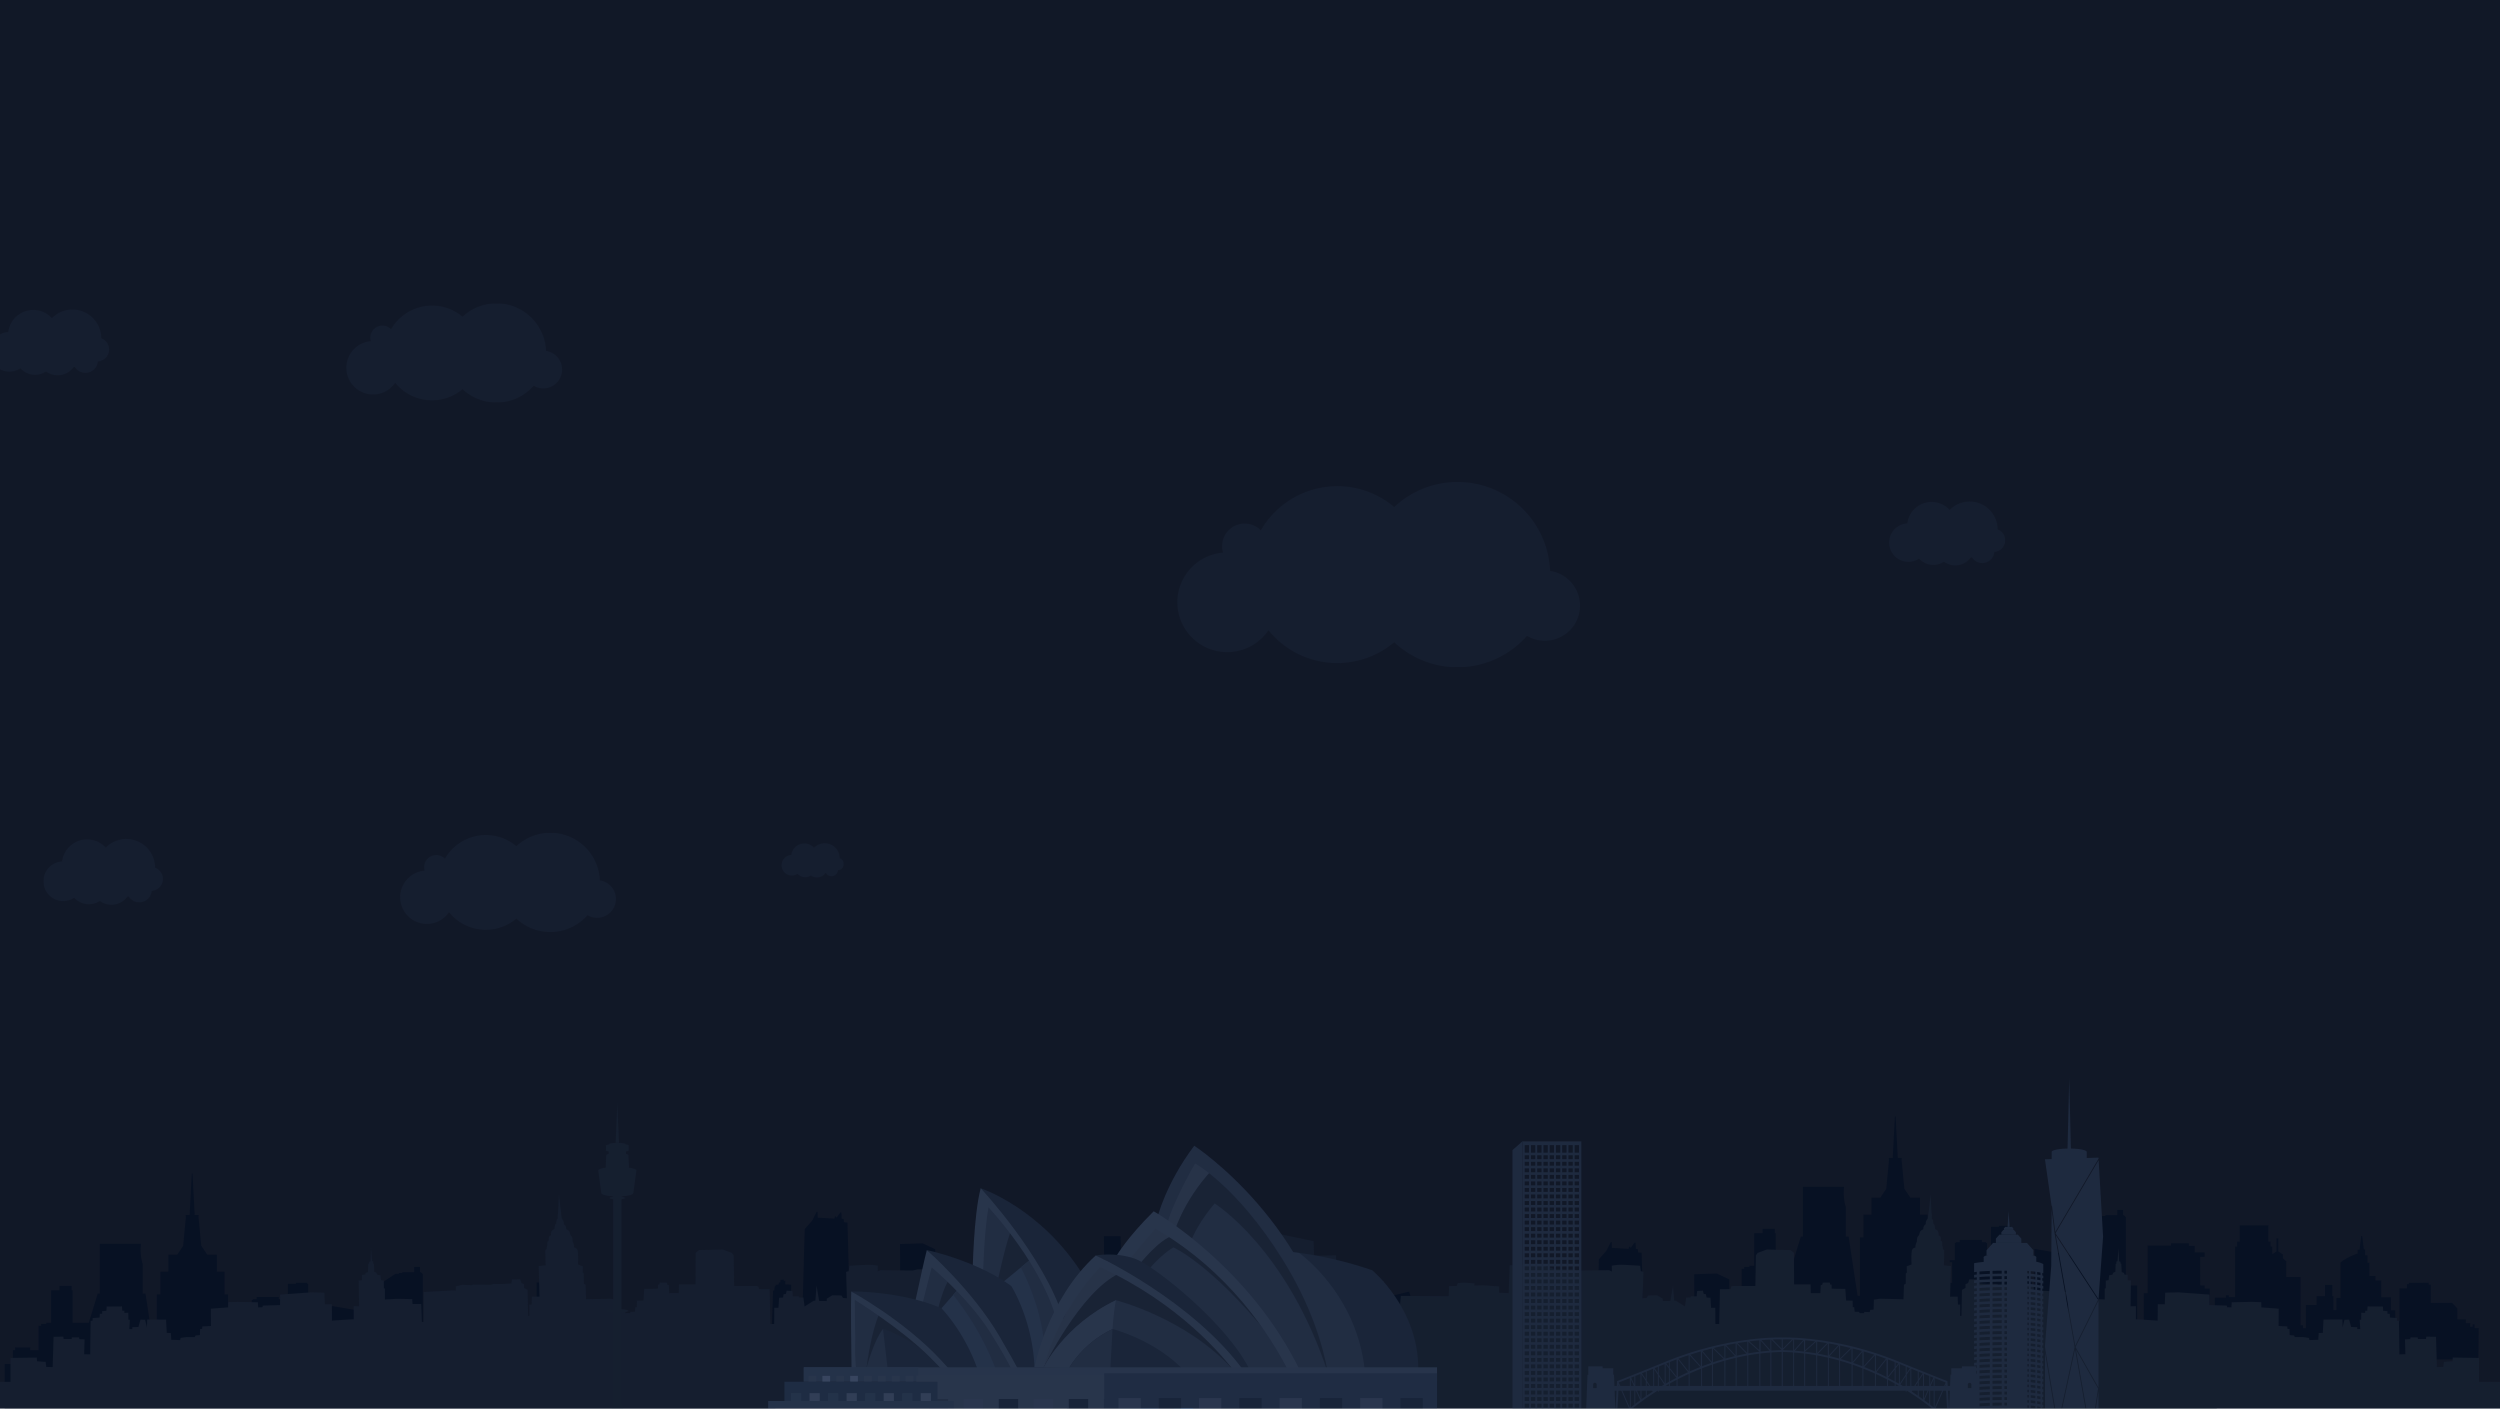 <svg xmlns="http://www.w3.org/2000/svg" xmlns:xlink="http://www.w3.org/1999/xlink" width="1917.091" height="1080.241" viewBox="0 0 1917.091 1080.241">
  <defs>
    <clipPath id="clip-path">
      <rect x="8" width="1917.091" height="1080.241" fill="none"/>
    </clipPath>
    <clipPath id="clip-path-2">
      <rect id="Rectangle_1908" data-name="Rectangle 1908" width="613.779" height="76.152" fill="#192336"/>
    </clipPath>
    <clipPath id="clip-path-3">
      <rect id="Rectangle_1907" data-name="Rectangle 1907" width="613.779" height="76.153" fill="#192336"/>
    </clipPath>
    <clipPath id="clip-path-4">
      <rect id="Rectangle_1904" data-name="Rectangle 1904" width="91.67" height="50.456" fill="#192336"/>
    </clipPath>
    <clipPath id="clip-path-5">
      <rect id="Rectangle_1905" data-name="Rectangle 1905" width="47.715" height="26.263" fill="#192336"/>
    </clipPath>
    <clipPath id="clip-path-6">
      <rect id="Rectangle_1906" data-name="Rectangle 1906" width="165.456" height="76.153" fill="#192336"/>
    </clipPath>
    <clipPath id="clip-path-7">
      <rect id="Rectangle_1908-2" data-name="Rectangle 1908" width="1145.425" height="142.114" fill="#192336"/>
    </clipPath>
    <clipPath id="clip-path-8">
      <rect id="Rectangle_1905-2" data-name="Rectangle 1905" width="89.044" height="49.011" fill="#192336"/>
    </clipPath>
    <clipPath id="clip-path-9">
      <rect id="Rectangle_1906-2" data-name="Rectangle 1906" width="308.772" height="142.115" fill="#192336"/>
    </clipPath>
    <clipPath id="clip-path-14">
      <rect id="Rectangle_13497" data-name="Rectangle 13497" width="681.512" height="283.44" fill="#26344d"/>
    </clipPath>
  </defs>
  <g id="aus" transform="translate(-8)" clip-path="url(#clip-path)" style="isolation: isolate">
    <g id="Group_59331" data-name="Group 59331" transform="translate(-15581.491 -3496)">
      <g id="Group_59303" data-name="Group 59303" transform="translate(15586.581 -442)">
        <rect id="Rectangle_95" data-name="Rectangle 95" width="1920" height="1080" transform="translate(0 3938)" fill="#111827"/>
        <g id="Contact" transform="translate(0 -1435)">
          <g id="Group_20314" data-name="Group 20314" transform="translate(36.187 6011.586)">
            <g id="Group_20313" data-name="Group 20313" clip-path="url(#clip-path-2)">
              <g id="Group_20312" data-name="Group 20312" transform="translate(0 0)">
                <g id="Group_20311" data-name="Group 20311" clip-path="url(#clip-path-3)">
                  <g id="Group_20304" data-name="Group 20304" transform="translate(0 4.758)" opacity="0.53">
                    <g id="Group_20303" data-name="Group 20303">
                      <g id="Group_20302" data-name="Group 20302" clip-path="url(#clip-path-4)">
                        <path id="Path_27642" data-name="Path 27642" d="M85.651,26.26c0-.621-.016-1.244-.071-1.874A22.092,22.092,0,0,0,47.8,10.858,19.352,19.352,0,0,0,14.322,21.494c-.152.009-.3,0-.454.017a15.213,15.213,0,1,0,9.776,27.817,15.2,15.2,0,0,0,19.642,2.454A15.165,15.165,0,0,0,64.507,48.4c.3-.012.6-.012.907-.034a9.6,9.6,0,0,0,17.67-4.342c.072,0,.141,0,.212,0A9.179,9.179,0,0,0,85.651,26.26" transform="translate(0 -4.232)" fill="#192336"/>
                      </g>
                    </g>
                  </g>
                  <g id="Group_20307" data-name="Group 20307" transform="translate(566.065 8.032)" opacity="0.53">
                    <g id="Group_20306" data-name="Group 20306">
                      <g id="Group_20305" data-name="Group 20305" clip-path="url(#clip-path-5)">
                        <path id="Path_27643" data-name="Path 27643" d="M548.106,18.61c0-.324-.008-.648-.037-.976A11.5,11.5,0,0,0,528.4,10.593a10.072,10.072,0,0,0-17.424,5.537c-.08,0-.157,0-.237.009a7.918,7.918,0,1,0,5.089,14.479,7.909,7.909,0,0,0,10.224,1.277A7.9,7.9,0,0,0,537.1,30.134c.157-.007.315-.008.472-.018a5,5,0,0,0,9.2-2.26c.037,0,.073,0,.11,0a4.777,4.777,0,0,0,1.225-9.244" transform="translate(-503.523 -7.144)" fill="#192336"/>
                      </g>
                    </g>
                  </g>
                  <g id="Group_20310" data-name="Group 20310" transform="translate(273.587 0)" opacity="0.53">
                    <g id="Group_20309" data-name="Group 20309">
                      <g id="Group_20308" data-name="Group 20308" clip-path="url(#clip-path-6)">
                        <path id="Path_27644" data-name="Path 27644" d="M396.519,36.529c-.025-.59-.058-1.183-.11-1.777A38.064,38.064,0,0,0,332.47,10.283a36.261,36.261,0,0,0-54.806,9.589,9.287,9.287,0,0,0-15.535,9.152c-.021,0-.044,0-.066,0a20.491,20.491,0,1,0,18.748,31.906,36.292,36.292,0,0,0,51.651,4.933,38.047,38.047,0,0,0,54.568-2.617,14.444,14.444,0,1,0,9.489-26.721" transform="translate(-243.36 0)" fill="#192336"/>
                      </g>
                    </g>
                  </g>
                </g>
              </g>
            </g>
          </g>
          <g id="Group_20317" data-name="Group 20317" transform="translate(395.187 5742.586)">
            <g id="Group_20313-2" data-name="Group 20313" clip-path="url(#clip-path-7)">
              <g id="Group_20312-2" data-name="Group 20312" transform="translate(0 -0.001)">
                <g id="Group_20318" data-name="Group 20318">
                  <g id="Group_20307-2" data-name="Group 20307" transform="translate(1056.38 14.989)" opacity="0.53">
                    <g id="Group_20306-2" data-name="Group 20306">
                      <g id="Group_20305-2" data-name="Group 20305" clip-path="url(#clip-path-8)">
                        <path id="Path_27643-2" data-name="Path 27643" d="M586.723,28.541c0-.6-.015-1.208-.069-1.821a21.459,21.459,0,0,0-36.7-13.14,18.8,18.8,0,0,0-32.516,10.333c-.149.008-.294,0-.443.017a14.777,14.777,0,1,0,9.5,27.02,14.76,14.76,0,0,0,19.079,2.383,14.734,14.734,0,0,0,20.613-3.285c.294-.013.587-.015.881-.034A9.327,9.327,0,0,0,584.23,45.8c.069,0,.136,0,.206,0a8.915,8.915,0,0,0,2.287-17.252" transform="translate(-503.523 -7.144)" fill="#192336"/>
                      </g>
                    </g>
                  </g>
                  <g id="Group_20310-2" data-name="Group 20310" transform="translate(510.564 0)" opacity="0.53">
                    <g id="Group_20309-2" data-name="Group 20309">
                      <g id="Group_20308-2" data-name="Group 20308" clip-path="url(#clip-path-9)">
                        <path id="Path_27644-2" data-name="Path 27644" d="M529.182,68.169c-.046-1.1-.109-2.207-.206-3.317A71.034,71.034,0,0,0,409.656,19.19a67.67,67.67,0,0,0-102.279,17.9,17.331,17.331,0,0,0-28.992,17.08c-.04,0-.082,0-.124.006a38.24,38.24,0,1,0,34.988,59.543,67.727,67.727,0,0,0,96.39,9.206,71,71,0,0,0,101.834-4.884,26.955,26.955,0,1,0,17.709-49.867" transform="translate(-243.36 0.001)" fill="#192336"/>
                      </g>
                    </g>
                  </g>
                </g>
              </g>
            </g>
          </g>
          <g id="Group_20315" data-name="Group 20315" transform="translate(-5.09 5605.586)">
            <g id="Group_20313-3" data-name="Group 20313" clip-path="url(#clip-path-2)">
              <g id="Group_20312-3" data-name="Group 20312" transform="translate(0 0)">
                <g id="Group_20321" data-name="Group 20321">
                  <g id="Group_20304-2" data-name="Group 20304" transform="translate(0 4.758)" opacity="0.53">
                    <g id="Group_20303-2" data-name="Group 20303">
                      <g id="Group_20302-2" data-name="Group 20302" clip-path="url(#clip-path-4)">
                        <path id="Path_27642-2" data-name="Path 27642" d="M85.651,26.26c0-.621-.016-1.244-.071-1.874A22.092,22.092,0,0,0,47.8,10.858,19.352,19.352,0,0,0,14.322,21.494c-.152.009-.3,0-.454.017a15.213,15.213,0,1,0,9.776,27.817,15.2,15.2,0,0,0,19.642,2.454A15.165,15.165,0,0,0,64.507,48.4c.3-.012.6-.012.907-.034a9.6,9.6,0,0,0,17.67-4.342c.072,0,.141,0,.212,0A9.179,9.179,0,0,0,85.651,26.26" transform="translate(0 -4.232)" fill="#192336"/>
                      </g>
                    </g>
                  </g>
                  <g id="Group_20310-3" data-name="Group 20310" transform="translate(273.587 0)" opacity="0.53">
                    <g id="Group_20309-3" data-name="Group 20309">
                      <g id="Group_20308-3" data-name="Group 20308" clip-path="url(#clip-path-6)">
                        <path id="Path_27644-3" data-name="Path 27644" d="M396.519,36.529c-.025-.59-.058-1.183-.11-1.777A38.064,38.064,0,0,0,332.47,10.283a36.261,36.261,0,0,0-54.806,9.589,9.287,9.287,0,0,0-15.535,9.152c-.021,0-.044,0-.066,0a20.491,20.491,0,1,0,18.748,31.906,36.292,36.292,0,0,0,51.651,4.933,38.047,38.047,0,0,0,54.568-2.617,14.444,14.444,0,1,0,9.489-26.721" transform="translate(-243.36 0)" fill="#192336"/>
                      </g>
                    </g>
                  </g>
                </g>
              </g>
              <g id="Group_20316" data-name="Group 20316" transform="translate(255 194)">
                <g id="Group_20319" data-name="Group 20319">
                  <g id="Group_20304-3" data-name="Group 20304" transform="translate(0 4.758)" opacity="0.53">
                    <g id="Group_20303-3" data-name="Group 20303">
                      <g id="Group_20302-3" data-name="Group 20302" clip-path="url(#clip-path-4)">
                        <path id="Path_27642-3" data-name="Path 27642" d="M85.651,26.26c0-.621-.016-1.244-.071-1.874A22.092,22.092,0,0,0,47.8,10.858,19.352,19.352,0,0,0,14.322,21.494c-.152.009-.3,0-.454.017a15.213,15.213,0,1,0,9.776,27.817,15.2,15.2,0,0,0,19.642,2.454A15.165,15.165,0,0,0,64.507,48.4c.3-.012.6-.012.907-.034a9.6,9.6,0,0,0,17.67-4.342c.072,0,.141,0,.212,0A9.179,9.179,0,0,0,85.651,26.26" transform="translate(0 -4.232)" fill="#192336"/>
                      </g>
                    </g>
                  </g>
                </g>
              </g>
            </g>
          </g>
        </g>
      </g>
      <g id="Group_59330" data-name="Group 59330" opacity="0.635">
        <g id="Group_20274" data-name="Group 20274" transform="translate(15370.081 4268.82)">
          <g id="Group_20299" data-name="Group 20299">
            <path id="Path_27607" data-name="Path 27607" d="M941.852,204.314H938.7v-2.9h-1.48V203.3h-1.853v-2.776H932.03v-2.905h-6.486v-8.333L921.467,185H905.159V170.982h-1.667v-1.389H888.3V170.6h-1.482v3.282h-5.745v25.252h-3.151v-8.46h-3.335V180.7h-7.412V167.825h-4.447v-3.409H858.09V154.191h-1.482v-5.682h-1.853v-4.546h-.927l-1.3-10.226h-.741l-1.3,10.478H849.01v2.905c-9.451,3.409-13.157,6.944-13.157,6.944v27.144H832.7v9.344h-2.222V179.819h-.927v-8.585h-5.559v8.585h-6.484v6.819h-8.155v17.8h-2.224v-2.273h-1.853V165.174H794.342V153.18l-2.594-2.4v-2.9l-3.522-2.275V135.5h-1.482v10.1l-3.151,2.023v-5.809h-1.3v-3.787h-1.728V125.57H758.577v12.459H756.6v3.787h-1.546v38.762h-4.818v-1.389h-2.224v1.768h-8.526v12.5H735.6V174.012h-3.892v-2.4h-3.335V149.771h3.335v-3.537h-7.6v-4.923h-4.447V139.29H705.947v1.768H687.973v36.49h-2.967v26.766h-5v-32.7h-8.648V119.006h-.616v-.61h-.65V117.7h-.925v-3.979h-4.449V117.7h-9.078v.694h-2.687v.61h-2.594l-15.567,10.1v20.206l-33.6-5.731v27.947h-1.978v-2.442H598.1v-5.05h-6.116v5.05h-3.52v2.442h-2.965V153.812h1.667V152.3h-3.706V126.664h-.741v-.755H574v.755h-6.116V152.3h-3.026V139.038h-.741v-.589h-3.212v-1.683H543.86v1.683h-2.965v.589h-.741V152.3H536.2v1.516h1.853v27.9h-2.594V168.582H521.991V134.745h-2.673V117.308h-5.874V104.262h-7.426l-4.437-6.637h-.107l-2.18-22.788h.147v-.955h-3.02l-1.651-31.855h-.612l-1.651,31.855H489.45v.955h.252l-2.18,22.788h-.034l-4.437,6.637H476.2v13.046h-6.159v17.438h-2.673v44.836h-1.782l-6.873-45.452h-2.156V111.321a16.342,16.342,0,0,1-.579-1.869A39.356,39.356,0,0,1,455.239,96h-31.57v38.131h-1.617l-6.873,22.39H402.825V131.6h-.741v-3.369h-9.39V131.6h-6.425v24.915h-3.706v.925h-3.952v1.431h-1.978v18.686h-6.3v-2.146H358.659v2.146H356.99v10.606h-6.3V228.4L469,228.428v-.109l472.664.109Z" transform="translate(1178.299 41.26)" fill="#020d21"/>
            <path id="Path_27608" data-name="Path 27608" d="M610.426,180.056c.464-7.9.894-19.685-.343-23.678-1.922-6.207-4.879-16.272-4.879-16.272l-20.48,4.986s-.789.422-1.8,3.151.406,20.365.406,20.365l-1.506-.141-1.466-10.676-1.484-.472-.589-2.679-6.817-.753-1.558-9.312-2.285-.753-20.708,4.328-1.229-16.274-2.027-.377-.608-5.174-16.106-1.881-4.352.753-.525,4.891-1.871.1L517.693,176.4l-4.322-.1-.254-17.4-7.307.283-5.523,5.832-.454-8.183-1.916-.377-2.449-24.362-7.335-.379-.018,18.25-2.061-1.881-8.809-.753-2.479-3.952-4.009-.281-.1,24.269-2.416.188-1.04-.47-3.908-.377-.5-23.611-3.6-.658s-.67-5.832-1.046-6.3-1.413-3.2-1.966-3.2-3.516,6.019-3.637,7.055-.345,6.772-.345,6.772l-2.249-.375-2.388.47-5.038-1.788.105-24.269-5.492-.753-1.134-9.5-18.676-2.164-.721,1.694-6.831.281-.48,5.363-1.871.1-.353,5.549-2.13.846h-3.167v6.516h-8.306l-.83,14.538-7.519-.285L383.9,97.662H371.109l.418,58.72-7.16.285s-.038,15.258-.085,23.389H350.659V161.447H318.673v18.609h-4.154c.034-16.316.24-61.586.24-61.586l-11.685.571-1.546,49.315-12.436.569s.141,6.149.208,11.132H270.684V136.235h-9.966v43.821h-8.754l-.462-36.5-9.758-.856-.03-35.062-9.641-4.56-17.329.571.127,31.924-9.838,1.71.073,21.665-15.824.571s-.19,12.588-.331,20.537h-.343l-1.53-28.228-.925-.234-.133-1.136-.941-.055-.17-.721-6.508-.034-.244,1.35-1.9.063-1.786-63.934-2.7-.222-.236-2.564-1.476-.03-.25-5-.779.1-3.006,4.031-.468-1.036-.731.222-.406,1.518-12.751-.733-.147-4.487-.715.046-3.508,6.879s-5.535,6.076-5.626,6.425-2.265,84.039-2.265,84.039l-5.3.335-2.658,1.859-.137,1.544h-1.09c.369-12.987,1.254-45.06,1.033-45.216a36.995,36.995,0,0,0-4.481-.208l.083-2.812-1.181-.042-.273-.876-2.273.25-.264,1.881-1.027.206-.252,1.468-2.12.2-.242.995-.573.115-.355,3.21-.9.123L116,180.056h-8.218v32.7h507.7v-32.7Z" transform="translate(694.822 77.492)" fill="#020d21" fill-rule="evenodd"/>
          </g>
          <g id="Group_20300" data-name="Group 20300" transform="translate(1198 23.168)">
            <path id="Path_27607-2" data-name="Path 27607" d="M941.852,204.314H938.7v-2.9h-1.48V203.3h-1.853v-2.776H932.03v-2.905h-6.486v-8.333L921.467,185H905.159V170.982h-1.667v-1.389H888.3V170.6h-1.482v3.282h-5.745v25.252h-3.151v-8.46h-3.335V180.7h-7.412V167.825h-4.447v-3.409H858.09V154.191h-1.482v-5.682h-1.853v-4.546h-.927l-1.3-10.226h-.741l-1.3,10.478H849.01v2.905c-9.451,3.409-13.157,6.944-13.157,6.944v27.144H832.7v9.344h-2.222V179.819h-.927v-8.585h-5.559v8.585h-6.484v6.819h-8.155v17.8h-2.224v-2.273h-1.853V165.174H794.342V153.18l-2.594-2.4v-2.9l-3.522-2.275V135.5h-1.482v10.1l-3.151,2.023v-5.809h-1.3v-3.787h-1.728V125.57H758.577v12.459H756.6v3.787h-1.546v38.762h-4.818v-1.389h-2.224v1.768h-8.526v12.5H735.6V174.012h-3.892v-2.4h-3.335V149.771h3.335v-3.537h-7.6v-4.923h-4.447V139.29H705.947v1.768H687.973v36.49h-2.967v26.766h-5v-32.7h-8.648V119.006h-.616v-.61h-.65V117.7h-.925v-3.979h-4.449V117.7h-9.078v.694h-2.687v.61h-2.594l-15.567,10.1v20.206l-33.6-5.731v27.947h-1.978v-2.442H598.1v-5.05h-6.116v5.05h-3.52v2.442h-2.965V153.812h1.667V152.3h-3.706V126.664h-.741v-.755H574v.755h-6.116V152.3h-3.026V139.038h-.741v-.589h-3.212v-1.683H543.86v1.683h-2.965v.589h-.741V152.3H536.2v1.516h1.853v27.9h-2.594V168.582H521.991V134.745h-2.673V117.308h-5.874V104.262h-7.426l-4.437-6.637h-.107l-2.18-22.788h.147v-.955h-3.02l-1.651-31.855h-.612l-1.651,31.855H489.45v.955h.252l-2.18,22.788h-.034l-4.437,6.637H476.2v13.046h-6.159v17.438h-2.673v44.836h-1.782l-6.873-45.452h-2.156V111.321a16.342,16.342,0,0,1-.579-1.869A39.356,39.356,0,0,1,455.239,96h-31.57v38.131h-1.617l-6.873,22.39H402.825V131.6h-.741v-3.369h-9.39V131.6h-6.425v24.915h-3.706v.925h-3.952v1.431h-1.978v18.686h-6.3v-2.146H358.659v2.146H356.99v10.606h-6.3V228.4L469,228.428v-.109l472.664.109Z" transform="translate(-1325.701 61.817)" fill="#020d21"/>
            <path id="Path_27608-2" data-name="Path 27608" d="M610.426,180.056c.464-7.9.894-19.685-.343-23.678-1.922-6.207-4.879-16.272-4.879-16.272l-20.48,4.986s-.789.422-1.8,3.151.406,20.365.406,20.365l-1.506-.141-1.466-10.676-1.484-.472-.589-2.679-6.817-.753-1.558-9.312-2.285-.753-20.708,4.328-1.229-16.274-2.027-.377-.608-5.174-16.106-1.881-4.352.753-.525,4.891-1.871.1L517.693,176.4l-4.322-.1-.254-17.4-7.307.283-5.523,5.832-.454-8.183-1.916-.377-2.449-24.362-7.335-.379-.018,18.25-2.061-1.881-8.809-.753-2.479-3.952-4.009-.281-.1,24.269-2.416.188-1.04-.47-3.908-.377-.5-23.611-3.6-.658s-.67-5.832-1.046-6.3-1.413-3.2-1.966-3.2-3.516,6.019-3.637,7.055-.345,6.772-.345,6.772l-2.249-.375-2.388.47-5.038-1.788.105-24.269-5.492-.753-1.134-9.5-18.676-2.164-.721,1.694-6.831.281-.48,5.363-1.871.1-.353,5.549-2.13.846h-3.167v6.516h-8.306l-.83,14.538-7.519-.285L383.9,97.662H371.109l.418,58.72-7.16.285s-.038,15.258-.085,23.389H350.659V161.447H318.673v18.609h-4.154c.034-16.316.24-61.586.24-61.586l-11.685.571-1.546,49.315-12.436.569s.141,6.149.208,11.132H270.684V136.235h-9.966v43.821h-8.754l-.462-36.5-9.758-.856-.03-35.062-9.641-4.56-17.329.571.127,31.924-9.838,1.71.073,21.665-15.824.571s-.19,12.588-.331,20.537h-.343l-1.53-28.228-.925-.234-.133-1.136-.941-.055-.17-.721-6.508-.034-.244,1.35-1.9.063-1.786-63.934-2.7-.222-.236-2.564-1.476-.03-.25-5-.779.1-3.006,4.031-.468-1.036-.731.222-.406,1.518-12.751-.733-.147-4.487-.715.046-3.508,6.879s-5.535,6.076-5.626,6.425-2.265,84.039-2.265,84.039l-5.3.335-2.658,1.859-.137,1.544h-1.09c.369-12.987,1.254-45.06,1.033-45.216a36.995,36.995,0,0,0-4.481-.208l.083-2.812-1.181-.042-.273-.876-2.273.25-.264,1.881-1.027.206-.252,1.468-2.12.2-.242.995-.573.115-.355,3.21-.9.123L116,180.056h-8.218v32.7h507.7v-32.7Z" transform="translate(105.822 77.492)" fill="#020d21" fill-rule="evenodd"/>
          </g>
          <path id="Path_27609" data-name="Path 27609" d="M227.4,174.439l.006.036-.006-.036M106.677,216.1V248.66H1205.594v-61.6l-32.541-.246-3.195-37.951-29.842.289-.858-30.062-16.774.238-.4-11.169-38.341-7.961-34.749,3.922,2.4,49.428-4.392.121-1.2-8.2-37.144-.83.4,9.15-5.391.355.2,3.327-3.993.119.2-18.417L974.21,137.75l-11.583,1.189.3,15.565-7.287.357-.7,3.03-4.693.3-.7-8.02-36.645.238-.3-7.725-5.892-.176-.8-2.2-5.192-.3-7.689.535.2,1.665-7.188-.178-11.883.892v4.812l-7.289.3-.8-21.387-23.363-.711-11.685,3.86-12.781.059-3.793.832-24.564-.238-2.2,1.011.1-4.457a44.964,44.964,0,0,0-6.99-.713c-3.195,0-14.778.773-14.778.773l-.5,4.1-2,.6.6,20.2-3-.238-1.2-1.9-6.99-.119-4.193,2.557-.1,1.839-5.791-.057-2-11.764-.9,11.526-1.3.059-6.99,4.4-.9-6.831-3.343-.091-.252-.86h-4.443l-.4-4.069-4.394-.3-.6,2.555-1.7.178-.5,2.555-2.994.178-.5,7.723h-3.195l-.1,12.418h-2.893l-.6-26.706-8.088-.03-.549-1.99-1.1-.446-17.424.03-.4-23.526-1.4-1.9-6.99-2.557L650.744,115l-2.6,2.14-.1,24.18H635.367l-.2,6.712h-7.339l-.25-6.088-1.149-.327-.5-1.635-5.39-.059-.151,1.486-1.147.087s-.05,2.574-.05,2.943-10.486.3-10.486.3l-.6,8.972-4.992.119-.125,4.96-1.048-.046-.426,3.565-3.27.073-.549.981-3.421.03-.05-.951s-3.845.091-4.094.151-.5-1.694-.5-1.694l-2.6-.238-.25-7.634-4.594-.713-18.072.416-.4-11.229-1.3-.535-.1-7.961-.8-.771.1-4.754-3.7-1.427s.5-9.921-.6-11.526-2.2-1.306-2.2-1.306a3.669,3.669,0,0,1-.2-1.427,12.452,12.452,0,0,0-1.1-3.327,19.109,19.109,0,0,0-.2-2.612,4.123,4.123,0,0,0-1.4-2.2s-.3-.949-.7-2.317-2.646-2.346-2.646-2.346a4.136,4.136,0,0,0-.2-1.871,4.756,4.756,0,0,0-1.649-1.99,6.393,6.393,0,0,0-.151-1.962,8.454,8.454,0,0,0-1.447-2.406l-2.2-18.684s-.4,12.834-.7,14.675a18.449,18.449,0,0,0-.1,3.979s-.349.178-.8,1.07a8.576,8.576,0,0,0-.4,2.941,2.346,2.346,0,0,0-.949,1.128,16.524,16.524,0,0,0-.45,3.032,5.029,5.029,0,0,0-2.1,1.484,6.341,6.341,0,0,0-.547,3.179,8.54,8.54,0,0,0-1.251.951c-.648.593-.45,3.208-.45,3.208s-.149.117-.747.652-.2,3.357-.5,3.535-.4,2.376-.4,2.376a6.956,6.956,0,0,0-.9.713c-.2.238.2,11.7.2,11.7l-5.392.565.648,23.5-5.84-.059-.2,6.09-1.748.03.075,8.69h-1l-.426-19.992-2.7-1.455v-2.883l-2-.89-.9-2.792-6.389.059-.4,3.03-6.69.414-7.188-.059-1.7.656L477,141.513l-.2.474-7.687-.327-4.893,1.159.05,3.21-2.445-.061L439.6,147.158v23.111l-1.4-.178-.5-13.7h-6.69l-.25-3.771-11.883-.208-9.035.505,0-8.258-.8-.416L409,138.424l-2.148-.357-.45-3.773-2.37-.311-.8-1.635-1.572-.711-.226-5.852-.575-.579v-1.441l-.8-.238-.9-9.951-.349,10.1-1,.268-.1,1.187-.6.595-.3,6.149-1.8.654-.2,1.187-2.6.416,0,4.041-2.5.178.3,19.784-4.094-.119v10.1l-4.394.178-12.281.832-.1-12.594-5.39.059-.3-8.912-10.184-.238-23.765,1.722-.1,8.02-13.181.416-.3,1.249-3.3.119-.2-3.922-15.478-.3-7.19.236-.1,3.981-13.282,1.011.1,13.248-6.689.357-.1,1.841-1.6.238-.1,4.516-3.393.355-.6,1.189h-6.191l-4.592.654-.4,1.663-6.79-.206-.325-5.2-3.147-.089-.549-10.218-14.453-.044s-.184,5.65-.155,6.157c-.1-.5-1.468-6.011-1.468-6.011l-3.545-.028-1.548,5.583-4.693.178v1.486l-2.295-.059.4-7.069-1.1-.089-.1-5.349-2.947.149-.1-1.692h-1.548l-.25-3.3-11.732.089-.2,3.268-3.3.3.1,1.9-1.9.178-.1,2.792-5.392.418v1.99l-1.5.206-.349,25.636-4.594-.119.3-11.377-4-.208-.3-1.306h-5.44l-.151,1.217h-6.191l-.2-1.811-7.489.119-.7,23.23-4.891-.119-.5-3.862-6.589-.474-.2-2.854-20.143.3V216.1Z" transform="translate(104.733 70.761)" fill="#172134" fill-rule="evenodd"/>
          <path id="Path_27641" data-name="Path 27641" d="M1084.868,174.439l-.006.036.006-.036M1205.594,216.1V248.66H106.677v-61.6l32.541-.246,3.195-37.951,29.842.289.858-30.062,16.774.238.4-11.169,38.341-7.961,34.749,3.922-2.4,49.427,4.392.121,1.2-8.2,37.144-.83-.4,9.15,5.391.355-.2,3.327,3.993.119-.2-18.417,25.761-1.427,11.583,1.189-.3,15.565,7.287.357.7,3.03,4.693.3.7-8.02,36.645.238.3-7.725,5.892-.176.8-2.2,5.192-.3,7.689.535-.2,1.665,7.188-.178,11.883.892v4.812l7.289.3.8-21.387,23.363-.711,11.685,3.86,12.781.059,3.793.832,24.564-.238,2.2,1.011-.1-4.457a44.964,44.964,0,0,1,6.99-.713c3.195,0,14.778.773,14.778.773l.5,4.1,2,.6-.6,20.2,3-.238,1.2-1.9,6.99-.119,4.193,2.557.1,1.839,5.791-.057,2-11.764.9,11.526,1.3.059,6.99,4.4.9-6.831,3.343-.091.252-.86h4.443l.4-4.069,4.394-.3.6,2.555,1.7.178.5,2.555,2.994.178.5,7.723h3.195l.1,12.418h2.893l.6-26.706,8.088-.03.549-1.99,1.1-.446,17.424.03.4-23.526,1.4-1.9,6.99-2.556,18.173.416,2.6,2.14.1,24.18H676.9l.2,6.712h7.339l.25-6.088,1.149-.327.5-1.635,5.39-.059.151,1.486,1.147.087s.05,2.574.05,2.943,10.486.3,10.486.3l.6,8.972,4.992.119.125,4.96,1.048-.046.426,3.565,3.27.073.549.981,3.42.03.05-.951s3.845.091,4.094.151.5-1.694.5-1.694l2.6-.238.25-7.634,4.594-.713,18.072.416.4-11.229,1.3-.535.1-7.961.8-.771-.1-4.754,3.7-1.427s-.5-9.921.6-11.526,2.2-1.306,2.2-1.306a3.669,3.669,0,0,0,.2-1.427,12.452,12.452,0,0,1,1.1-3.327,19.109,19.109,0,0,1,.2-2.612,4.123,4.123,0,0,1,1.4-2.2s.3-.949.7-2.317,2.646-2.346,2.646-2.346a4.136,4.136,0,0,1,.2-1.871,4.756,4.756,0,0,1,1.649-1.99,6.393,6.393,0,0,1,.151-1.962,8.454,8.454,0,0,1,1.447-2.406l2.2-18.684s.4,12.834.7,14.675a18.449,18.449,0,0,1,.1,3.979s.349.178.8,1.07a8.576,8.576,0,0,1,.4,2.941,2.346,2.346,0,0,1,.949,1.128,16.524,16.524,0,0,1,.45,3.032,5.029,5.029,0,0,1,2.1,1.484,6.341,6.341,0,0,1,.547,3.179,8.54,8.54,0,0,1,1.251.951c.648.593.45,3.208.45,3.208s.149.117.747.652.2,3.357.5,3.535.4,2.376.4,2.376a6.956,6.956,0,0,1,.9.713c.2.238-.2,11.7-.2,11.7l5.392.565-.648,23.5,5.84-.059.2,6.09,1.748.03-.075,8.69h1l.426-19.992,2.7-1.455v-2.883l2-.89.9-2.792,6.389.059.4,3.03,6.691.414,7.188-.059,1.7.656,14.328-.089.2.474,7.687-.327,4.893,1.159-.05,3.21,2.445-.061,22.218,1.189v23.111l1.4-.178.5-13.7h6.69l.25-3.771,11.883-.208,9.035.505,0-8.258.8-.416.049-5.822,2.148-.357.45-3.773,2.37-.311.8-1.635,1.572-.711.226-5.852.575-.579v-1.441l.8-.238.9-9.95.349,10.1,1,.268.1,1.187.6.595.3,6.149,1.8.654.2,1.187,2.6.416,0,4.041,2.5.178-.3,19.784,4.094-.119v10.1l4.394.178,12.281.832.1-12.594,5.39.059.3-8.912L959,147.441l23.766,1.722.1,8.02,13.181.416.3,1.249,3.3.119.2-3.922,15.478-.3,7.19.236.1,3.981,13.282,1.011-.1,13.248,6.689.357.1,1.841,1.6.238.1,4.516,3.393.355.6,1.189h6.191l4.592.654.4,1.663,6.79-.206.325-5.2,3.147-.089.549-10.218,14.453-.044s.184,5.65.155,6.157c.1-.5,1.469-6.011,1.469-6.011l3.545-.028,1.548,5.583,4.693.178v1.486l2.295-.059-.4-7.069,1.1-.089.1-5.349,2.947.149.1-1.692h1.548l.25-3.3,11.732.089.2,3.268,3.3.3-.1,1.9,1.9.178.1,2.792,5.392.418v1.99l1.5.206.349,25.636,4.594-.119-.3-11.377,4-.208.3-1.306h5.44l.151,1.217h6.191l.2-1.811,7.489.119.7,23.23,4.891-.119.5-3.862,6.589-.474.2-2.854,20.143.3V216.1Z" transform="translate(930.906 70.761)" fill="#182234" fill-rule="evenodd"/>
          <g id="Group_59310" data-name="Group 59310" transform="translate(573.919 73.31)">
            <path id="Path_27702" data-name="Path 27702" d="M106.943,43.649c-.06-.893-2.384-1.684-5.944-2.176h.3l-.448-9.391c0-.425-.7-.814-1.866-1.122V29.169c1.3-.225,2.09-.516,2.09-.836V24.57c0-.36-1.007-.684-2.625-.919.14-.071.22-.145.22-.221,0-.474-2.832-.859-6.327-.859s-6.327.385-6.327.859c0,.076.08.15.22.221-1.619.235-2.625.559-2.625.919v3.763c0,.319.789.61,2.09.836v1.792c-1.166.307-1.866.7-1.866,1.122l-.448,9.391h.3c-3.559.492-5.884,1.283-5.944,2.176H77.7l2.35,17.337c0,1.254,3.862,2.31,9.106,2.62v.264c-1.694.2-2.824.553-2.824.957s1.13.758,2.824.958v84.327c-3.061.2-5.22.687-5.22,1.253s2.159,1.052,5.22,1.253v70.6h-.592V224.3H87.9v14.1H96.78V224.3h-.661v-1.087h-.593v-70.6c3.061-.2,5.22-.686,5.22-1.253s-2.159-1.05-5.22-1.253V65.785c1.694-.2,2.825-.553,2.825-.958s-1.131-.755-2.825-.957v-.264c5.243-.31,9.106-1.366,9.106-2.62l2.35-17.337Z" transform="translate(26.537 7.709)" fill="#182234"/>
            <path id="Path_27703" data-name="Path 27703" d="M88.943,0,87.637,30.28h2.612Z" transform="translate(29.933)" fill="#182234"/>
          </g>
        </g>
        <g id="Group_59306" data-name="Group 59306" transform="translate(16178.547 4374.588)">
          <path id="Path_27645" data-name="Path 27645" d="M288.645,58.737s26.878,1.68,62.715,14c0,0,35.276,29.118,35.276,75.034H320.562S308.8,92.334,288.645,58.737" transform="translate(111.884 22.767)" fill="#1f2c43"/>
          <path id="Path_27646" data-name="Path 27646" d="M320.562,147.769h24.9c-6.307-52.038-41.018-81.482-50.056-88.339-4.345-.543-6.76-.694-6.76-.694,20.158,33.6,31.917,89.032,31.917,89.032" transform="translate(111.884 22.767)" fill="#2a3852"/>
          <path id="Path_27647" data-name="Path 27647" d="M48.609,171.4l6.626-52.322,41.623-1.121,9.706-27.375,39.382,3.858,5.6-45.356,69.434,58.795,36.956-24.639L286.5,54.68l28-47.6s28.559,21.838,61.595,69.994,37.33,95.626,37.33,95.626L48.609,171.4" transform="translate(18.842 2.746)" fill="#1e293e"/>
          <path id="Path_27648" data-name="Path 27648" d="M53.788,134.092s5.6-22.771,13.439-32.85c0,0,23.144,6.346,50.022,32.477Z" transform="translate(20.849 39.243)" fill="#1f2c43"/>
          <path id="Path_27649" data-name="Path 27649" d="M287.821,161.769h60.626C316.972,66.33,261.661,31.924,261.661,31.924s-12.693,13.937-18.913,30.611l56.165,61,15.26,23.363c-51.392-67.256-84.18-81.319-84.18-81.319S219.913,71,208.342,85.929l48.9,41.064Z" transform="translate(80.757 12.374)" fill="#2a3852"/>
          <path id="Path_27650" data-name="Path 27650" d="M145.054,150.159l12.669-4.415,9.394.189,2.552-2.18,16.177-38.823L165.686,61.876,143.04,80.541l-33.1,3.981L95.756,100.7l25.492,49.46Z" transform="translate(37.117 23.984)" fill="#2f405d"/>
          <path id="Path_27651" data-name="Path 27651" d="M157.84,131.295l10.488-25.171.493-1.207L148.667,61.875l-9,7.418c4.676,8.945,16.284,33.683,18.174,62" transform="translate(54.137 23.984)" fill="#2a3852"/>
          <path id="Path_27652" data-name="Path 27652" d="M120.136,77.094l-12.715,1.529-5.165,5.889a215.3,215.3,0,0,1,33.711,59.748h6.566l12.669-4.415L121.234,77.38Z" transform="translate(39.636 29.883)" fill="#2a3852"/>
          <path id="Path_27653" data-name="Path 27653" d="M152.25,167.7s28-57.862,57.861-72.047l15.679-7.094s14.559-18.665,25.758-22.024c0,0,6.533-25.385,30.05-50.583L266.48,5.874,238.732,56.082l-6.347,1.991L209.614,84.827l-16.425,1.741s-38.7,47.908-40.939,81.131" transform="translate(59.015 2.277)" fill="#34425c"/>
          <path id="Path_27654" data-name="Path 27654" d="M130.486,95.443s7.964-36.833,11.448-42.805L121.277,30.489l-5.972,57.489Z" transform="translate(44.694 11.818)" fill="#2a3852"/>
          <path id="Path_27655" data-name="Path 27655" d="M97.317,102.712S101.8,82.8,107.272,76.58L91.345,64.386,83.38,95.743Z" transform="translate(32.32 24.957)" fill="#2a3852"/>
          <path id="Path_27656" data-name="Path 27656" d="M56.663,142.1c1.418-11.67,4.486-31.353,10.184-45.229L47.062,82.68,49.306,142.1Z" transform="translate(18.242 32.048)" fill="#2a3852"/>
          <path id="Path_27657" data-name="Path 27657" d="M244.015,13.564s32.1,17.545,66.821,73.168c21.737,34.825,31.1,65.39,35.021,87.412h7.819C336.515,60.718,243.393,0,243.393,0c-22.149,29.366-28.371,55.5-28.371,55.5l7.342,5.849c3.359-16.052,21.651-47.783,21.651-47.783" transform="translate(83.347 0)" fill="#2a3852"/>
          <path id="Path_27658" data-name="Path 27658" d="M222.351,49.543C278.76,82.3,310.09,130.418,325.118,160.1h8.961C294.845,78.014,221.044,36.229,221.044,36.229c-20.655,20.406-28.62,34.344-28.62,34.344l6.783,7.715c4.292-7.467,23.144-28.745,23.144-28.745" transform="translate(74.587 14.043)" fill="#364560"/>
          <path id="Path_27659" data-name="Path 27659" d="M118.95,30.464l-1.493-6.969s46.29,15.182,78.393,66.447l-14.932,33.349-1.991.5s-7.964-22.4-25.384-51.019S118.95,30.464,118.95,30.464" transform="translate(45.529 9.107)" fill="#1f2c43"/>
          <path id="Path_27660" data-name="Path 27660" d="M182.5,122.886C167.567,75.1,119.194,23.495,119.194,23.495c-5.474,20.158-6.221,65.2-6.221,65.2l7.964,3.236s.747-34.842,4.231-53.756c0,0,43.178,45.668,53.382,90.961Z" transform="translate(43.79 9.107)" fill="#364560"/>
          <path id="Path_27661" data-name="Path 27661" d="M156.547,151.793h12.927l.772-4.227c-1.539-36.79-17.809-62.314-17.809-62.314C125.212,65.461,87.685,57.661,87.685,57.661a478.775,478.775,0,0,1,40.933,48.826,362.991,362.991,0,0,1,27.929,45.306" transform="translate(33.988 22.35)" fill="#1f2c43"/>
          <path id="Path_27662" data-name="Path 27662" d="M95.45,70.975S123,93.646,140.03,120.356c8.005,12.559,14.015,23.435,18.138,31.437h5.005c-3.459-6.533-8.478-15.59-15.744-28.013C126.535,88.055,91.717,57.661,91.717,57.661c-3.623,13.918-14.434,65.576-14.434,65.576l4.728,5.476C84.549,112.07,95.45,70.975,95.45,70.975" transform="translate(29.956 22.35)" fill="#364560"/>
          <path id="Path_27663" data-name="Path 27663" d="M120.561,142.93h23.133c-10.216-31.049-28.611-49.46-28.611-49.46C84.222,80.031,45.9,80.529,45.9,80.529a478.515,478.515,0,0,1,50.52,38.823c9.347,8.32,17.431,16.393,24.143,23.578" transform="translate(17.791 31.213)" fill="#1f2c43"/>
          <path id="Path_27664" data-name="Path 27664" d="M49.7,142.929C48.944,121.976,48.678,87,48.678,87s35.588,21.9,57.986,44.3c4.084,4.084,7.815,7.982,11.2,11.632h5.822c-2.7-2.988-5.7-6.272-9.054-9.891C86.506,102.677,45.94,80.528,45.94,80.528c-.393,10.672.037,45.285.286,62.4Z" transform="translate(17.746 31.214)" fill="#364560"/>
          <path id="Path_27665" data-name="Path 27665" d="M294.724,150.846h5.456c-16.725-36.752-74.733-82.488-89.156-87.537-14.932-5.227-29.989-2.489-29.989-2.489s22.4,10.453,54.876,36.21c25.824,20.481,49.992,44.737,58.813,53.816" transform="translate(70.172 23.297)" fill="#1f2c43"/>
          <path id="Path_27666" data-name="Path 27666" d="M197.517,69.58c60.837,27.911,94.536,68.723,103.761,81.066H308.8c-39.93-55.7-114.646-90.026-114.646-90.026-37.331,33.972-46.975,85.8-46.975,85.8l7.031.06c11.946-45.73,43.3-76.9,43.3-76.9" transform="translate(57.051 23.497)" fill="#364560"/>
          <path id="Path_27667" data-name="Path 27667" d="M152.25,136.885s15.679-32.477,55.435-51.515c0,0,54.875,14,90.152,53.755Z" transform="translate(59.015 33.091)" fill="#2a3852"/>
          <path id="Path_27668" data-name="Path 27668" d="M53.932,134.092l9.924-.058,7.067-.812-3.733-31.979c-7.157,9.2-12.447,28.983-13.313,32.354Z" transform="translate(20.884 39.244)" fill="#2a3852"/>
          <path id="Path_27669" data-name="Path 27669" d="M152.25,136.885l52.595.809c-1.554-31.43,2.84-52.324,2.84-52.324-39.757,19.038-55.435,51.515-55.435,51.515" transform="translate(59.015 33.091)" fill="#364560"/>
          <path id="Path_27670" data-name="Path 27670" d="M165.348,133.485s9.8-20.3,34.647-32.2c0,0,34.3,8.749,56.344,33.6Z" transform="translate(64.092 39.261)" fill="#1f2c43"/>
          <path id="Path_27671" data-name="Path 27671" d="M165.348,133.485l32.871.505c.717-12.731,1.776-32.7,1.776-32.7-24.848,11.9-34.647,32.2-34.647,32.2" transform="translate(64.092 39.261)" fill="#2a3852"/>
          <rect id="Rectangle_13406" data-name="Rectangle 13406" width="485.433" height="10.661" transform="translate(27.48 169.917)" fill="#344460"/>
          <rect id="Rectangle_13407" data-name="Rectangle 13407" width="87.969" height="11.065" transform="translate(27.184 169.917)" fill="#30405d"/>
          <rect id="Rectangle_13408" data-name="Rectangle 13408" width="5.888" height="4.51" transform="translate(30.958 176.472)" fill="#364560"/>
          <rect id="Rectangle_13409" data-name="Rectangle 13409" width="5.888" height="4.51" transform="translate(41.605 176.472)" fill="#4e5f80"/>
          <rect id="Rectangle_13410" data-name="Rectangle 13410" width="5.888" height="4.51" transform="translate(52.253 176.472)" fill="#364560"/>
          <rect id="Rectangle_13411" data-name="Rectangle 13411" width="5.888" height="4.51" transform="translate(62.901 176.472)" fill="#4e5f80"/>
          <rect id="Rectangle_13412" data-name="Rectangle 13412" width="5.888" height="4.51" transform="translate(73.549 176.472)" fill="#364560"/>
          <rect id="Rectangle_13413" data-name="Rectangle 13413" width="5.888" height="4.51" transform="translate(84.197 176.472)" fill="#364560"/>
          <rect id="Rectangle_13414" data-name="Rectangle 13414" width="5.888" height="4.51" transform="translate(94.845 176.472)" fill="#364560"/>
          <rect id="Rectangle_13415" data-name="Rectangle 13415" width="5.888" height="4.51" transform="translate(105.492 176.472)" fill="#364560"/>
          <rect id="Rectangle_13416" data-name="Rectangle 13416" width="221.796" height="30.297" transform="translate(113.64 176.263)" fill="#364560"/>
          <rect id="Rectangle_13417" data-name="Rectangle 13417" width="14.846" height="12.348" transform="translate(123.154 194.212)" fill="#2a3852"/>
          <rect id="Rectangle_13418" data-name="Rectangle 13418" width="14.846" height="12.348" transform="translate(150 194.212)" fill="#384764"/>
          <rect id="Rectangle_13419" data-name="Rectangle 13419" width="14.846" height="12.348" transform="translate(176.846 194.212)" fill="#1c2a43"/>
          <rect id="Rectangle_13420" data-name="Rectangle 13420" width="14.846" height="12.348" transform="translate(203.693 194.212)" fill="#384764"/>
          <rect id="Rectangle_13421" data-name="Rectangle 13421" width="14.846" height="12.348" transform="translate(230.539 194.212)" fill="#1c2a43"/>
          <rect id="Rectangle_13422" data-name="Rectangle 13422" width="14.846" height="12.348" transform="translate(257.384 194.212)" fill="#2a3852"/>
          <rect id="Rectangle_13423" data-name="Rectangle 13423" width="14.846" height="12.348" transform="translate(284.231 194.212)" fill="#0c3e87"/>
          <rect id="Rectangle_13424" data-name="Rectangle 13424" width="14.846" height="12.348" transform="translate(311.077 194.212)" fill="#0071e3"/>
          <rect id="Rectangle_13425" data-name="Rectangle 13425" width="411.197" height="7.092" transform="translate(113.64 206.561)" fill="#2a3852"/>
          <rect id="Rectangle_13426" data-name="Rectangle 13426" width="117.408" height="14.768" transform="translate(12.463 180.981)" fill="#263753"/>
          <rect id="Rectangle_13427" data-name="Rectangle 13427" width="7.858" height="6.019" transform="translate(17.501 189.73)" fill="#2e415d"/>
          <rect id="Rectangle_13428" data-name="Rectangle 13428" width="7.858" height="6.019" transform="translate(31.712 189.73)" fill="#435371"/>
          <rect id="Rectangle_13429" data-name="Rectangle 13429" width="7.858" height="6.019" transform="translate(45.923 189.73)" fill="#2e415d"/>
          <rect id="Rectangle_13430" data-name="Rectangle 13430" width="7.858" height="6.019" transform="translate(60.134 189.73)" fill="#435371"/>
          <rect id="Rectangle_13431" data-name="Rectangle 13431" width="7.858" height="6.019" transform="translate(74.344 189.73)" fill="#2e415d"/>
          <rect id="Rectangle_13432" data-name="Rectangle 13432" width="7.858" height="6.019" transform="translate(88.556 189.73)" fill="#435371"/>
          <rect id="Rectangle_13433" data-name="Rectangle 13433" width="7.858" height="6.019" transform="translate(102.767 189.73)" fill="#2e415d"/>
          <rect id="Rectangle_13434" data-name="Rectangle 13434" width="7.858" height="6.019" transform="translate(116.979 189.73)" fill="#435371"/>
          <rect id="Rectangle_13435" data-name="Rectangle 13435" width="142.336" height="17.903" transform="translate(0 195.75)" fill="#30405d"/>
          <rect id="Rectangle_13436" data-name="Rectangle 13436" width="9.527" height="7.297" transform="translate(6.104 206.355)" fill="#465571"/>
          <rect id="Rectangle_13437" data-name="Rectangle 13437" width="9.527" height="7.297" transform="translate(23.333 206.355)" fill="#5a6a88"/>
          <rect id="Rectangle_13438" data-name="Rectangle 13438" width="9.527" height="7.297" transform="translate(40.561 206.355)" fill="#465571"/>
          <rect id="Rectangle_13439" data-name="Rectangle 13439" width="9.527" height="7.297" transform="translate(57.79 206.355)" fill="#5a6a88"/>
          <rect id="Rectangle_13440" data-name="Rectangle 13440" width="9.527" height="7.297" transform="translate(75.019 206.355)" fill="#5a6a88"/>
          <rect id="Rectangle_13441" data-name="Rectangle 13441" width="9.527" height="7.297" transform="translate(92.247 206.355)" fill="#465571"/>
          <rect id="Rectangle_13442" data-name="Rectangle 13442" width="9.527" height="7.297" transform="translate(109.476 206.355)" fill="#5a6a88"/>
          <rect id="Rectangle_13443" data-name="Rectangle 13443" width="9.527" height="7.297" transform="translate(126.705 206.355)" fill="#465571"/>
          <rect id="Rectangle_13444" data-name="Rectangle 13444" width="255.234" height="32.104" transform="translate(257.681 174.457)" fill="#273753"/>
          <rect id="Rectangle_13445" data-name="Rectangle 13445" width="17.084" height="13.085" transform="translate(268.628 193.476)" fill="#384764"/>
          <rect id="Rectangle_13446" data-name="Rectangle 13446" width="17.084" height="13.085" transform="translate(299.521 193.476)" fill="#1c2a43"/>
          <rect id="Rectangle_13447" data-name="Rectangle 13447" width="17.084" height="13.085" transform="translate(330.414 193.476)" fill="#384764"/>
          <rect id="Rectangle_13448" data-name="Rectangle 13448" width="17.084" height="13.085" transform="translate(361.308 193.476)" fill="#1c2a43"/>
          <rect id="Rectangle_13449" data-name="Rectangle 13449" width="17.084" height="13.085" transform="translate(392.203 193.476)" fill="#384764"/>
          <rect id="Rectangle_13450" data-name="Rectangle 13450" width="17.084" height="13.085" transform="translate(423.096 193.476)" fill="#1c2a43"/>
          <rect id="Rectangle_13451" data-name="Rectangle 13451" width="17.084" height="13.085" transform="translate(453.99 193.476)" fill="#384764"/>
          <rect id="Rectangle_13452" data-name="Rectangle 13452" width="17.084" height="13.085" transform="translate(484.885 193.476)" fill="#1c2a43"/>
          <rect id="Rectangle_13453" data-name="Rectangle 13453" width="524.837" height="213.653" fill="none"/>
        </g>
        <g id="Group_59309" data-name="Group 59309" transform="translate(16537 4304.802)">
          <g id="Group_59308" data-name="Group 59308" clip-path="url(#clip-path-14)">
            <path id="Path_27672" data-name="Path 27672" d="M467.926,116.388c0,1.556-9.027,2.819-20.157,2.819s-20.161-1.262-20.161-2.819,9.027-2.817,20.161-2.817,20.157,1.261,20.157,2.817" transform="translate(146.049 38.79)" fill="#26344d"/>
            <path id="Path_27673" data-name="Path 27673" d="M460.2,107.574H434.23l-4.995,5.636v3.952h35.952V113.21Z" transform="translate(146.604 36.742)" fill="#26344d"/>
            <path id="Path_27674" data-name="Path 27674" d="M451.386,102.843H437.292l-2.709,3.06v3.285H454.1V105.9Z" transform="translate(148.431 35.126)" fill="#26344d"/>
            <path id="Path_27675" data-name="Path 27675" d="M447.293,100.146h-8.039l-1.547,1.745v1.873h11.128v-1.873Z" transform="translate(149.498 34.205)" fill="#26344d"/>
            <path id="Path_27676" data-name="Path 27676" d="M445.364,98.406h-5.185l-1,1.126v1.209h7.179V99.532Z" transform="translate(150.001 33.61)" fill="#26344d"/>
            <path id="Path_27677" data-name="Path 27677" d="M442.064,89.578l-.817,11.843h1.634Z" transform="translate(150.707 30.595)" fill="#26344d"/>
            <path id="Path_27678" data-name="Path 27678" d="M475.175,127.994V121.03a17.164,17.164,0,0,0-5.38-1.751v-3.609H429.478v3.7c-2.533.25-5.042.567-7.344.973v6.916a19.466,19.466,0,0,1,2.051-.317v2.133c-.762.07-1.457.148-2.051.232v2.164a19.466,19.466,0,0,1,2.051-.317v2.134c-.762.07-1.457.148-2.051.232v2.163a20.366,20.366,0,0,1,2.051-.315v2.134c-.762.071-1.457.148-2.051.232V139.9a19.466,19.466,0,0,1,2.051-.317v2.134c-.762.071-1.457.148-2.051.232v2.165a19.465,19.465,0,0,1,2.051-.317v2.134c-.762.071-1.457.148-2.051.232v2.165a19.98,19.98,0,0,1,2.051-.317v2.136c-.762.07-1.457.146-2.051.231v2.165a19.47,19.47,0,0,1,2.051-.317v2.134c-.762.071-1.457.149-2.051.232v2.165a19.98,19.98,0,0,1,2.051-.317v2.136c-.762.07-1.457.146-2.051.231v2.165a19.329,19.329,0,0,1,2.051-.315V162.8c-.762.071-1.457.149-2.051.232V165.2a19.971,19.971,0,0,1,2.051-.317v2.134c-.762.071-1.457.148-2.051.232v2.165a19.981,19.981,0,0,1,2.051-.317v2.136c-.762.07-1.457.146-2.051.231v2.165a19.468,19.468,0,0,1,2.051-.317v2.134c-.762.071-1.457.149-2.051.232v2.165a19.981,19.981,0,0,1,2.051-.317v2.136c-.762.071-1.457.146-2.051.232v2.164a19.329,19.329,0,0,1,2.051-.315v2.133c-.762.071-1.457.149-2.051.232v2.167a19.606,19.606,0,0,1,2.051-.318v2.136c-.762.071-1.457.146-2.051.231v2.165a19.831,19.831,0,0,1,2.051-.315v2.134c-.762.07-1.457.148-2.051.231V194.7a19.606,19.606,0,0,1,2.051-.318v2.136c-.762.071-1.457.148-2.051.231v2.165a19.825,19.825,0,0,1,2.051-.315v2.134c-.762.071-1.457.148-2.051.232v2.165a19.334,19.334,0,0,1,2.051-.315v2.133c-.762.071-1.457.149-2.051.231v2.165a20.36,20.36,0,0,1,2.051-.315v2.134c-.762.071-1.457.148-2.051.232v2.165a19.974,19.974,0,0,1,2.051-.317v2.136c-.762.07-1.457.146-2.051.229v2.167a19.468,19.468,0,0,1,2.051-.317V217.6c-.762.07-1.457.146-2.051.231v2.165a19.821,19.821,0,0,1,2.051-.315v2.133c-.762.071-1.457.148-2.051.233v2.164a19.465,19.465,0,0,1,2.051-.317v2.136c-.762.07-1.457.148-2.051.231v2.165a19.829,19.829,0,0,1,2.051-.315v2.133c-.762.072-1.457.148-2.051.233v2.164a19.468,19.468,0,0,1,2.051-.317v2.136c-.762.07-1.457.148-2.051.229v2.168a19.468,19.468,0,0,1,2.051-.317v2.133c-.762.071-1.457.148-2.051.233v5.027h53.041v-6.96c-.225-.062-.472-.123-.767-.193v-1.973c.251.054.51.111.767.169v-1.967c-.225-.06-.472-.122-.767-.192v-1.972c.251.052.51.11.767.168v-1.967c-.225-.059-.472-.122-.767-.19v-1.973c.251.054.51.111.767.169v-1.967c-.225-.06-.472-.122-.767-.192V222.92c.251.054.51.111.767.169v-1.967c-.225-.06-.472-.123-.767-.193v-1.971c.251.052.51.11.767.168v-1.967c-.225-.059-.472-.123-.767-.192V215c.251.054.51.111.767.168V213.2c-.225-.06-.472-.123-.767-.193v-1.972c.251.054.51.111.767.169v-1.965c-.225-.06-.472-.123-.767-.193v-1.973c.251.054.51.11.767.168v-1.964c-.225-.059-.472-.123-.767-.192v-1.973c.251.052.51.11.767.168V201.31c-.225-.059-.472-.122-.767-.191v-1.975c.251.054.51.111.767.168v-1.965c-.225-.06-.472-.122-.767-.192v-1.973c.251.054.51.111.767.169v-1.965c-.225-.06-.472-.123-.767-.192V191.22c.251.054.51.11.767.168v-1.965c-.225-.059-.472-.123-.767-.191v-1.973c.251.052.51.11.767.168v-1.965c-.225-.06-.472-.123-.767-.193V183.3c.251.054.51.111.767.168V181.5c-.225-.06-.472-.125-.767-.193v-1.972c.251.054.51.11.767.168v-1.965c-.225-.06-.472-.123-.767-.193v-1.972c.251.054.51.111.767.169v-1.965c-.225-.06-.472-.123-.767-.193v-1.973c.251.054.51.11.767.168v-1.964c-.225-.059-.472-.123-.767-.192v-1.973c.251.052.51.11.767.168v-1.965c-.225-.059-.472-.122-.767-.192v-1.973c.251.054.51.111.767.168v-1.965c-.225-.059-.472-.122-.767-.191v-1.973c.251.054.51.11.767.168v-1.965c-.225-.06-.472-.123-.767-.192v-1.973c.251.054.51.111.767.169v-1.965c-.225-.06-.472-.125-.767-.192V151.6c.251.052.51.11.767.168V149.8c-.225-.06-.472-.123-.767-.193v-1.972c.251.054.51.111.767.169v-1.965c-.225-.06-.472-.123-.767-.193v-1.972c.251.054.51.11.767.168v-1.965c-.225-.059-.472-.123-.767-.192V139.71c.251.054.51.11.767.168v-1.964c-.225-.06-.472-.123-.767-.193v-1.973c.251.054.51.111.767.169v-1.964c-.225-.062-.472-.125-.767-.193v-1.972c.251.052.51.11.767.168v-1.964c-.225-.06-.472-.123-.767-.193v-1.971c.251.054.51.111.767.168m-40.97,110.133c-2.773.09-5.578.215-7.971.381v-2.181c1.842-.162,4.426-.333,7.971-.461Zm0-4.215c-2.773.091-5.578.213-7.971.381v-2.18c1.842-.165,4.426-.334,7.971-.462Zm0-4.215c-2.773.09-5.578.215-7.971.381V227.9c1.842-.162,4.426-.333,7.971-.461Zm0-4.216c-2.773.091-5.578.213-7.971.382v-2.18c1.842-.165,4.426-.334,7.971-.461Zm0-4.215c-2.773.091-5.578.216-7.971.382v-2.18c1.842-.164,4.426-.334,7.971-.463Zm0-4.215c-2.773.091-5.578.213-7.971.382v-2.18c1.842-.165,4.426-.334,7.971-.463Zm0-4.215c-2.773.091-5.578.215-7.971.381v-2.18c1.842-.162,4.426-.334,7.971-.462Zm0-4.214c-2.773.09-5.578.213-7.971.381v-2.181c1.842-.162,4.426-.333,7.971-.462Zm0-4.216c-2.773.091-5.578.215-7.971.382v-2.181c1.842-.164,4.426-.334,7.971-.462Zm0-4.214c-2.773.09-5.578.213-7.971.381v-2.181c1.842-.162,4.426-.333,7.971-.461Zm0-4.216c-2.773.091-5.578.213-7.971.382v-2.181c1.842-.164,4.426-.334,7.971-.461Zm0-4.215c-2.773.091-5.578.215-7.971.382v-2.181c1.842-.164,4.426-.333,7.971-.461Zm0-4.215c-2.773.09-5.578.215-7.971.382v-2.181c1.842-.164,4.426-.334,7.971-.461Zm0-4.215c-2.773.091-5.578.213-7.971.381v-2.181c1.842-.162,4.426-.333,7.971-.46Zm0-4.215c-2.773.09-5.578.215-7.971.382v-2.181c1.842-.164,4.426-.334,7.971-.463Zm0-4.215c-2.773.09-5.578.213-7.971.381V173.1c1.842-.164,4.426-.334,7.971-.463Zm0-4.215c-2.773.09-5.578.215-7.971.381v-2.18c1.842-.164,4.426-.334,7.971-.462Zm0-4.215c-2.773.09-5.578.213-7.971.381v-2.18c1.842-.164,4.426-.334,7.971-.463Zm0-4.216c-2.773.093-5.578.215-7.971.382v-2.181c1.842-.164,4.426-.333,7.971-.46Zm0-4.214c-2.773.09-5.578.215-7.971.381v-2.18c1.842-.164,4.426-.334,7.971-.463Zm0-4.216c-2.773.091-5.578.215-7.971.382v-2.181c1.842-.164,4.426-.333,7.971-.462Zm0-4.215c-2.773.091-5.578.215-7.971.382v-2.18c1.842-.164,4.426-.334,7.971-.463Zm0-4.215c-2.773.091-5.578.215-7.971.382v-2.18c1.842-.164,4.426-.334,7.971-.463Zm0-4.215c-2.773.091-5.578.213-7.971.381v-2.18c1.842-.164,4.426-.334,7.971-.461Zm0-4.214c-2.773.09-5.578.213-7.971.381v-2.18c1.842-.164,4.426-.334,7.971-.463Zm0-4.215c-2.773.091-5.578.215-7.971.382v-2.18c1.842-.164,4.426-.334,7.971-.461Zm0-4.214c-2.773.091-5.578.215-7.971.382v-2.18c1.842-.164,4.426-.333,7.971-.462Zm9.11,109.388c-1.949.027-4.434.071-7.059.144V235.8c2.059-.058,4.4-.1,7.059-.125Zm0-4.218c-1.949.028-4.434.074-7.059.146v-2.266c2.059-.058,4.4-.1,7.059-.125Zm0-4.214c-1.949.028-4.434.072-7.059.144V227.37c2.059-.059,4.4-.1,7.059-.125Zm0-4.215c-1.949.027-4.434.071-7.059.145v-2.266c2.059-.058,4.4-.1,7.059-.123Zm0-4.215c-1.949.027-4.434.072-7.059.145v-2.266c2.059-.059,4.4-.1,7.059-.126Zm0-4.215c-1.949.027-4.434.071-7.059.145v-2.266c2.059-.056,4.4-.1,7.059-.125Zm0-4.216c-1.949.028-4.434.072-7.059.146v-2.266c2.059-.058,4.4-.1,7.059-.126Zm0-4.215c-1.949.028-4.434.074-7.059.146v-2.266c2.059-.059,4.4-.1,7.059-.125Zm0-4.214c-1.949.027-4.434.072-7.059.144v-2.265c2.059-.058,4.4-.1,7.059-.125Zm0-4.216c-1.949.028-4.434.072-7.059.146v-2.266c2.059-.059,4.4-.1,7.059-.126Zm0-4.214c-1.949.025-4.434.071-7.059.144v-2.265c2.059-.058,4.4-.1,7.059-.125Zm0-4.216c-1.949.028-4.434.072-7.059.145v-2.265c2.059-.059,4.4-.1,7.059-.126Zm0-4.215c-1.949.028-4.434.072-7.059.145v-2.266c2.059-.058,4.4-.1,7.059-.123Zm0-4.215c-1.949.027-4.434.072-7.059.145V181c2.059-.059,4.4-.1,7.059-.125Zm0-4.215c-1.949.028-4.434.072-7.059.145v-2.266c2.059-.058,4.4-.1,7.059-.125Zm0-4.215c-1.949.027-4.434.071-7.059.145v-2.265c2.059-.058,4.4-.1,7.059-.126Zm0-4.215c-1.949.028-4.434.072-7.059.145v-2.266c2.059-.058,4.4-.1,7.059-.125Zm0-4.216c-1.949.028-4.434.072-7.059.146v-2.266c2.059-.059,4.4-.1,7.059-.125Zm0-4.214c-1.949.027-4.434.072-7.059.145v-2.266c2.059-.058,4.4-.1,7.059-.125Zm0-4.216c-1.949.03-4.434.074-7.059.146v-2.266c2.059-.059,4.4-.1,7.059-.125Zm0-4.214c-1.949.027-4.434.071-7.059.145V151.5c2.059-.058,4.4-.1,7.059-.125Zm0-4.215c-1.949.028-4.434.072-7.059.145v-2.266c2.059-.058,4.4-.1,7.059-.125Zm0-4.215c-1.949.027-4.434.071-7.059.144v-2.266c2.059-.056,4.4-.1,7.059-.123Zm0-4.215c-1.949.025-4.434.072-7.059.144V138.85c2.059-.058,4.4-.1,7.059-.125Zm0-4.216c-1.949.028-4.434.072-7.059.146v-2.266c2.059-.059,4.4-.1,7.059-.125Zm0-4.214c-1.949.028-4.434.072-7.059.145v-2.265c2.059-.058,4.4-.1,7.059-.125Zm0-4.212c-1.949.027-4.434.071-7.059.145v-2.265c2.059-.059,4.4-.1,7.059-.126Zm4.014,109.551s-.739,0-1.963.016v-2.232q.956,0,1.963,0Zm0-4.215s-.739,0-1.963.016v-2.234q.956,0,1.963,0Zm0-4.215s-.739,0-1.963.016v-2.231q.956-.006,1.963-.005Zm0-4.215s-.739,0-1.963.016v-2.234q.956,0,1.963,0Zm0-4.215s-.739,0-1.963.016V218.8q.956-.006,1.963-.005Zm0-4.215s-.739,0-1.963.016v-2.234l1.963,0Zm0-4.215s-.739,0-1.963.015v-2.232q.956,0,1.963,0Zm0-4.215s-.739,0-1.963.016v-2.234c.637,0,1.292,0,1.963,0Zm0-4.215s-.739,0-1.963.015v-2.232c.637,0,1.292,0,1.963,0Zm0-4.215s-.739,0-1.963.016v-2.234c.637,0,1.292,0,1.963,0Zm0-4.216s-.739,0-1.963.016V193.51q.956,0,1.963,0Zm0-4.215s-.739,0-1.963.016V189.3q.956,0,1.963,0Zm0-4.215s-.739,0-1.963.017V185.08q.956,0,1.963,0Zm0-4.214s-.739,0-1.963.015v-2.232q.956,0,1.963,0Zm0-4.216s-.739,0-1.963.017V176.65q.956,0,1.963,0Zm0-4.215s-.739,0-1.963.016v-2.232q.956,0,1.963,0Zm0-4.215s-.739,0-1.963.017v-2.235l1.963,0Zm0-4.215s-.739,0-1.963.016V164q.956,0,1.963,0Zm0-4.215s-.739,0-1.963.015v-2.232q.956,0,1.963,0Zm0-4.215s-.739,0-1.963.016v-2.232q.956,0,1.963,0Zm0-4.215s-.739,0-1.963.016v-2.232c.637,0,1.292,0,1.963,0Zm0-4.215s-.739,0-1.963.016v-2.232q.956,0,1.963,0Zm0-4.215s-.739,0-1.963.016v-2.232q.956,0,1.963-.005Zm0-4.215s-.739,0-1.963.015v-2.232q.956,0,1.963,0Zm0-4.215s-.739,0-1.963.016V134.5c.637,0,1.292,0,1.963,0Zm0-4.215s-.739,0-1.963.016v-2.231q.956,0,1.963,0Zm0-4.212s-.739,0-1.963.016v-2.231q.956,0,1.963,0Zm16.827,106.947-1.2-.126v-1.854s.431.011,1.2.062Zm0-3.963c-.388-.042-.784-.082-1.2-.125v-1.855s.431.012,1.2.063Zm0-3.963c-.388-.042-.784-.082-1.2-.123v-1.855s.431.012,1.2.062Zm0-3.962c-.388-.042-.784-.082-1.2-.125v-1.855s.431.011,1.2.063Zm0-3.962-1.2-.126V217.4s.431.011,1.2.062Zm0-3.963c-.388-.042-.784-.082-1.2-.125V213.44s.431.013,1.2.063Zm0-3.962c-.388-.042-.784-.085-1.2-.126v-1.855s.431.011,1.2.063Zm0-3.963c-.388-.042-.784-.083-1.2-.125v-1.855s.431.012,1.2.063Zm0-3.962c-.388-.043-.784-.085-1.2-.126v-1.855s.431.012,1.2.063Zm0-3.963c-.388-.043-.784-.083-1.2-.125v-1.855s.431.011,1.2.063Zm0-3.963c-.388-.042-.784-.083-1.2-.125V193.63s.431.012,1.2.063Zm0-3.963c-.388-.042-.784-.082-1.2-.123v-1.855s.431.012,1.2.063Zm0-3.962-1.2-.126v-1.854s.431.011,1.2.063Zm0-3.962-1.2-.126v-1.854s.431.011,1.2.062Zm0-3.963c-.388-.042-.784-.083-1.2-.125v-1.855s.431.011,1.2.062Zm0-3.962c-.388-.042-.784-.085-1.2-.126v-1.855s.431.012,1.2.063Zm0-3.963c-.388-.042-.784-.083-1.2-.125v-1.855s.431.011,1.2.062Zm0-3.962c-.388-.043-.784-.085-1.2-.126v-1.855s.431.012,1.2.063Zm0-3.962c-.388-.044-.784-.085-1.2-.126v-1.855s.431.012,1.2.063Zm0-3.964c-.388-.042-.784-.082-1.2-.125V157.97s.431.011,1.2.062Zm0-3.962c-.388-.042-.784-.083-1.2-.125v-1.855s.431.011,1.2.063Zm0-3.963c-.388-.042-.784-.083-1.2-.125v-1.854s.431.009,1.2.062Zm0-3.962-1.2-.126v-1.854s.431.011,1.2.062Zm0-3.962c-.388-.043-.784-.085-1.2-.126V142.12s.431.012,1.2.063Zm0-3.963-1.2-.126v-1.855s.431.012,1.2.063Zm0-3.962c-.388-.043-.784-.085-1.2-.126V134.2s.431.011,1.2.063Zm0-3.962c-.388-.043-.784-.085-1.2-.125v-1.854s.431.009,1.2.06Zm0-3.96c-.388-.042-.784-.085-1.2-.126v-1.854s.431.012,1.2.063Zm4.954,107.588c-1.048-.149-2.238-.3-3.587-.457v-1.957c.965.089,2.176.225,3.587.428Zm0-3.963c-1.048-.149-2.238-.3-3.587-.456v-1.959c.965.09,2.176.225,3.587.429Zm0-3.963c-1.048-.148-2.238-.3-3.587-.455V225.5c.965.09,2.176.225,3.587.428Zm0-3.962c-1.048-.148-2.238-.3-3.587-.456v-1.959c.965.09,2.176.227,3.587.429Zm0-3.963c-1.048-.148-2.238-.3-3.587-.457v-1.957c.965.09,2.176.227,3.587.429Zm0-3.963c-1.048-.148-2.238-.3-3.587-.456v-1.957c.965.09,2.176.224,3.587.429Zm0-3.96c-1.048-.149-2.238-.3-3.587-.457v-1.959c.965.091,2.176.225,3.587.429Zm0-3.963c-1.048-.148-2.238-.3-3.587-.456v-1.959c.965.09,2.176.225,3.587.428Zm0-3.962c-1.048-.15-2.238-.3-3.587-.457V201.73c.965.089,2.176.225,3.587.427Zm0-3.963c-1.048-.149-2.238-.3-3.587-.457v-1.959c.965.09,2.176.227,3.587.429Zm0-3.963c-1.048-.149-2.238-.3-3.587-.456V193.8c.965.089,2.176.227,3.587.429Zm0-3.963c-1.048-.148-2.238-.3-3.587-.455v-1.959c.965.089,2.176.225,3.587.428Zm0-3.962c-1.048-.148-2.238-.3-3.587-.456V185.88c.965.09,2.176.225,3.587.429Zm0-3.963c-1.048-.148-2.238-.3-3.587-.456v-1.959c.965.09,2.176.225,3.587.429Zm0-3.962c-1.048-.148-2.238-.3-3.587-.457v-1.959c.965.091,2.176.227,3.587.431Zm0-3.963c-1.048-.148-2.238-.3-3.587-.456v-1.959c.965.09,2.176.225,3.587.431Zm0-3.962c-1.048-.148-2.238-.3-3.587-.456v-1.959c.965.089,2.176.225,3.587.428Zm0-3.962c-1.048-.15-2.238-.3-3.587-.457v-1.959c.965.09,2.176.225,3.587.429Zm0-3.963c-1.048-.149-2.238-.3-3.587-.456v-1.959c.965.089,2.176.225,3.587.428Zm0-3.962c-1.048-.149-2.238-.3-3.587-.457v-1.959c.965.089,2.176.225,3.587.429Zm0-3.964c-1.048-.148-2.238-.3-3.587-.455v-1.959c.965.089,2.176.225,3.587.429Zm0-3.962c-1.048-.148-2.238-.3-3.587-.456V150.22c.965.089,2.176.224,3.587.428Zm0-3.963c-1.048-.148-2.238-.3-3.587-.456v-1.959c.965.091,2.176.225,3.587.431Zm0-3.962c-1.048-.148-2.238-.3-3.587-.456v-1.959c.965.09,2.176.225,3.587.429Zm0-3.962c-1.048-.148-2.238-.3-3.587-.457v-1.959c.965.09,2.176.225,3.587.429Zm0-3.963c-1.048-.148-2.238-.3-3.587-.456v-1.959c.965.089,2.176.225,3.587.428Zm0-3.963c-1.048-.146-2.238-.3-3.587-.455v-1.959c.965.091,2.176.227,3.587.431Zm0-3.959c-1.048-.149-2.238-.3-3.587-.456v-1.957c.965.089,2.176.225,3.587.429Zm3.928,107.626c-.71-.138-1.559-.287-2.56-.443v-1.979c.8.13,1.661.283,2.56.459Zm0-3.963c-.71-.138-1.559-.287-2.56-.443V230.1c.8.131,1.661.283,2.56.46Zm0-3.962c-.71-.14-1.559-.287-2.56-.444v-1.977c.8.132,1.661.283,2.56.46Zm0-3.962c-.71-.14-1.559-.287-2.56-.444v-1.979c.8.131,1.661.284,2.56.46Zm0-3.963c-.71-.14-1.559-.287-2.56-.443v-1.979c.8.131,1.661.284,2.56.46Zm0-3.963c-.71-.14-1.559-.287-2.56-.443v-1.977c.8.131,1.661.283,2.56.46Zm0-3.962c-.71-.138-1.559-.287-2.56-.444v-1.977c.8.13,1.661.284,2.56.46Zm0-3.963c-.71-.138-1.559-.287-2.56-.444v-1.976c.8.13,1.661.283,2.56.459Zm0-3.962c-.71-.138-1.559-.288-2.56-.444V202.37c.8.13,1.661.282,2.56.457Zm0-3.963c-.71-.138-1.559-.288-2.56-.444v-1.977c.8.131,1.661.283,2.56.459Zm0-3.963c-.71-.138-1.559-.287-2.56-.443v-1.977c.8.131,1.661.282,2.56.459Zm0-3.962c-.71-.14-1.559-.287-2.56-.444v-1.977c.8.131,1.661.283,2.56.46Zm0-3.962c-.71-.14-1.559-.288-2.56-.444v-1.977c.8.13,1.661.283,2.56.459Zm0-3.963c-.71-.139-1.559-.287-2.56-.443v-1.977c.8.13,1.661.283,2.56.459Zm0-3.962c-.71-.14-1.559-.288-2.56-.444v-1.977c.8.131,1.661.283,2.56.459Zm0-3.964c-.71-.138-1.559-.286-2.56-.443v-1.977c.8.13,1.661.283,2.56.46Zm0-3.962c-.71-.138-1.559-.288-2.56-.444V170.67c.8.13,1.661.283,2.56.459Zm0-3.963c-.71-.137-1.559-.287-2.56-.443v-1.976c.8.129,1.661.282,2.56.457Zm0-3.962c-.71-.138-1.559-.287-2.56-.444v-1.977c.8.131,1.661.283,2.56.46Zm0-3.962c-.71-.14-1.559-.288-2.56-.444v-1.977c.8.131,1.661.283,2.56.459Zm0-3.963c-.71-.14-1.559-.287-2.56-.443V154.82c.8.131,1.661.283,2.56.46Zm0-3.962c-.71-.14-1.559-.288-2.56-.444v-1.977c.8.131,1.661.283,2.56.46Zm0-3.963c-.71-.14-1.559-.287-2.56-.443V146.9c.8.131,1.661.283,2.56.46Zm0-3.962c-.71-.14-1.559-.287-2.56-.445v-1.976c.8.13,1.661.283,2.56.46Zm0-3.963c-.71-.138-1.559-.287-2.56-.444v-1.976c.8.13,1.661.283,2.56.457Zm0-3.963c-.71-.138-1.559-.287-2.56-.443v-1.977c.8.13,1.661.283,2.56.459Zm0-3.96c-.71-.14-1.559-.288-2.56-.444v-1.976c.8.13,1.661.282,2.56.457Zm0-3.962c-.71-.14-1.559-.287-2.56-.444v-1.976c.8.13,1.661.283,2.56.46Z" transform="translate(144.179 39.507)" fill="#26344d"/>
            <path id="Path_27682" data-name="Path 27682" d="M165.844,49.537,158.27,56.22v210.3h7.574Z" transform="translate(54.057 16.919)" fill="#26344d"/>
            <path id="Path_27683" data-name="Path 27683" d="M163.916,49.537V266.52H165.7V52.433h3.34V266.52h1.449V52.433h3.342V266.52h1.449V52.433h3.34V266.52h1.449V52.433h3.342V266.52h1.448V52.433H188.2V266.52h1.448V52.433h3.342V266.52h1.448V52.433h3.342V266.52h1.448V52.433h3.342V266.52h1.449V52.433h3.342V266.52h1.783V49.537Z" transform="translate(55.985 16.919)" fill="#26344d"/>
            <rect id="Rectangle_13454" data-name="Rectangle 13454" width="42.664" height="2.004" transform="translate(221.182 75.09)" fill="#26344d"/>
            <rect id="Rectangle_13455" data-name="Rectangle 13455" width="42.664" height="2.004" transform="translate(221.182 80.102)" fill="#26344d"/>
            <rect id="Rectangle_13456" data-name="Rectangle 13456" width="42.664" height="2.006" transform="translate(221.182 85.115)" fill="#26344d"/>
            <rect id="Rectangle_13457" data-name="Rectangle 13457" width="42.664" height="2.006" transform="translate(221.182 90.127)" fill="#26344d"/>
            <rect id="Rectangle_13458" data-name="Rectangle 13458" width="42.664" height="2.004" transform="translate(221.182 95.141)" fill="#26344d"/>
            <rect id="Rectangle_13459" data-name="Rectangle 13459" width="42.664" height="2.004" transform="translate(221.182 100.153)" fill="#26344d"/>
            <rect id="Rectangle_13460" data-name="Rectangle 13460" width="42.664" height="2.004" transform="translate(221.182 105.165)" fill="#26344d"/>
            <rect id="Rectangle_13461" data-name="Rectangle 13461" width="42.664" height="2.006" transform="translate(221.182 110.179)" fill="#26344d"/>
            <rect id="Rectangle_13462" data-name="Rectangle 13462" width="42.664" height="2.006" transform="translate(221.182 115.191)" fill="#26344d"/>
            <rect id="Rectangle_13463" data-name="Rectangle 13463" width="42.664" height="2.004" transform="translate(221.182 120.204)" fill="#26344d"/>
            <rect id="Rectangle_13464" data-name="Rectangle 13464" width="42.664" height="2.004" transform="translate(221.182 125.217)" fill="#26344d"/>
            <rect id="Rectangle_13465" data-name="Rectangle 13465" width="42.664" height="2.004" transform="translate(221.182 130.229)" fill="#26344d"/>
            <rect id="Rectangle_13466" data-name="Rectangle 13466" width="42.664" height="2.006" transform="translate(221.182 135.241)" fill="#26344d"/>
            <rect id="Rectangle_13467" data-name="Rectangle 13467" width="42.664" height="2.006" transform="translate(221.182 140.255)" fill="#26344d"/>
            <rect id="Rectangle_13468" data-name="Rectangle 13468" width="42.664" height="2.004" transform="translate(221.182 145.268)" fill="#26344d"/>
            <rect id="Rectangle_13469" data-name="Rectangle 13469" width="42.664" height="2.003" transform="translate(221.182 150.279)" fill="#26344d"/>
            <rect id="Rectangle_13470" data-name="Rectangle 13470" width="42.664" height="2.003" transform="translate(221.182 155.29)" fill="#26344d"/>
            <rect id="Rectangle_13471" data-name="Rectangle 13471" width="42.664" height="2.006" transform="translate(221.182 160.299)" fill="#26344d"/>
            <rect id="Rectangle_13472" data-name="Rectangle 13472" width="42.664" height="2.006" transform="translate(221.182 165.308)" fill="#26344d"/>
            <rect id="Rectangle_13473" data-name="Rectangle 13473" width="42.664" height="2.003" transform="translate(221.182 170.32)" fill="#26344d"/>
            <rect id="Rectangle_13474" data-name="Rectangle 13474" width="42.664" height="2.004" transform="translate(221.182 175.331)" fill="#26344d"/>
            <rect id="Rectangle_13475" data-name="Rectangle 13475" width="42.664" height="2.006" transform="translate(221.182 180.343)" fill="#26344d"/>
            <rect id="Rectangle_13476" data-name="Rectangle 13476" width="42.664" height="2.006" transform="translate(221.182 185.356)" fill="#26344d"/>
            <rect id="Rectangle_13477" data-name="Rectangle 13477" width="42.664" height="2.006" transform="translate(221.182 190.368)" fill="#26344d"/>
            <rect id="Rectangle_13478" data-name="Rectangle 13478" width="42.664" height="2.004" transform="translate(221.182 195.382)" fill="#26344d"/>
            <rect id="Rectangle_13479" data-name="Rectangle 13479" width="42.664" height="2.004" transform="translate(221.182 200.395)" fill="#26344d"/>
            <rect id="Rectangle_13480" data-name="Rectangle 13480" width="42.664" height="2.006" transform="translate(221.182 205.407)" fill="#26344d"/>
            <rect id="Rectangle_13481" data-name="Rectangle 13481" width="42.664" height="2.006" transform="translate(221.182 210.419)" fill="#26344d"/>
            <rect id="Rectangle_13482" data-name="Rectangle 13482" width="42.664" height="2.006" transform="translate(221.182 215.432)" fill="#26344d"/>
            <rect id="Rectangle_13483" data-name="Rectangle 13483" width="42.664" height="2.004" transform="translate(221.182 220.446)" fill="#26344d"/>
            <rect id="Rectangle_13484" data-name="Rectangle 13484" width="42.664" height="2.004" transform="translate(221.182 225.459)" fill="#26344d"/>
            <rect id="Rectangle_13485" data-name="Rectangle 13485" width="42.664" height="2.006" transform="translate(221.182 230.471)" fill="#26344d"/>
            <rect id="Rectangle_13486" data-name="Rectangle 13486" width="42.664" height="2.006" transform="translate(221.182 235.483)" fill="#26344d"/>
            <rect id="Rectangle_13487" data-name="Rectangle 13487" width="42.664" height="2.006" transform="translate(221.182 240.495)" fill="#26344d"/>
            <rect id="Rectangle_13488" data-name="Rectangle 13488" width="42.664" height="2.004" transform="translate(221.182 245.51)" fill="#26344d"/>
            <rect id="Rectangle_13489" data-name="Rectangle 13489" width="42.664" height="2.006" transform="translate(221.182 250.522)" fill="#26344d"/>
            <rect id="Rectangle_13490" data-name="Rectangle 13490" width="42.664" height="2.004" transform="translate(221.182 255.535)" fill="#26344d"/>
            <rect id="Rectangle_13491" data-name="Rectangle 13491" width="42.664" height="2.004" transform="translate(221.182 260.549)" fill="#26344d"/>
            <rect id="Rectangle_13492" data-name="Rectangle 13492" width="42.664" height="2.004" transform="translate(221.182 265.561)" fill="#26344d"/>
            <rect id="Rectangle_13493" data-name="Rectangle 13493" width="42.664" height="2.006" transform="translate(221.182 270.573)" fill="#26344d"/>
            <rect id="Rectangle_13494" data-name="Rectangle 13494" width="42.664" height="2.006" transform="translate(221.182 275.586)" fill="#26344d"/>
            <rect id="Rectangle_13495" data-name="Rectangle 13495" width="42.664" height="2.006" transform="translate(221.182 281.434)" fill="#26344d"/>
            <path id="Path_27684" data-name="Path 27684" d="M470.025,106.815l-.005-.005-.009-.066-.016-.11,0-.007-2.25-18.093-.3,43.156-4.811,61.557.318,2.833,9.542,57.12h.074l.013-.068,12.8-59.192Z" transform="translate(158.012 30.239)" fill="#26344d"/>
            <path id="Path_27685" data-name="Path 27685" d="M462.634,225.312h9.21l-9.21-55.123Z" transform="translate(158.012 58.128)" fill="#26344d"/>
            <path id="Path_27686" data-name="Path 27686" d="M467.659,111.008l.421.712,2.451,19.687,33.19-56.243-.05-.812-8.976.282V70c0-1.366-5.369-2.485-12.22-2.607h.038l-1.283-54.059L479.944,67.39h.042c-6.853.122-12.221,1.241-12.221,2.607v5.236a.608.608,0,0,0,.062.241l-5.192.162Z" transform="translate(158.012 4.553)" fill="#26344d"/>
            <path id="Path_27687" data-name="Path 27687" d="M501.2,152.682l-32.389-49.506,14.937,84.752Z" transform="translate(160.12 35.24)" fill="#26344d"/>
            <path id="Path_27688" data-name="Path 27688" d="M470.525,225.94h22.6l-10.147-57.589Z" transform="translate(160.707 57.5)" fill="#26344d"/>
            <path id="Path_27689" data-name="Path 27689" d="M480.31,168.433l10.13,57.479h2.71L497.3,198.4Z" transform="translate(164.049 57.528)" fill="#26344d"/>
            <path id="Path_27690" data-name="Path 27690" d="M494.2,217.752V192.324l-3.841,25.428Z" transform="translate(167.482 65.688)" fill="#26344d"/>
            <path id="Path_27691" data-name="Path 27691" d="M497.7,207.2V140.6l-17.6,35.555Z" transform="translate(163.978 48.021)" fill="#26344d"/>
            <path id="Path_27692" data-name="Path 27692" d="M501.73,60.278l-33.077,56.061,33,50.446,3.487-47.876Z" transform="translate(160.067 20.588)" fill="#26344d"/>
            <path id="Path_27693" data-name="Path 27693" d="M480.09,167.187l.028-.059-.058-.1Z" transform="translate(163.964 57.048)" fill="#26344d"/>
            <path id="Path_27694" data-name="Path 27694" d="M501.644,227.847l-1.435-37.563h-.6v-6.46h-11v1.4h-8.139v4.933h-.6l-.33,8.626h-1.826l-.2-3.7-.443-.165c-5.982-2.2-34.781-13.909-35.064-14.025-45.287-18.929-82.908-19.4-91.151-19.247-8.242-.153-45.866.318-91.151,19.247-.284.115-29.082,11.822-35.063,14.025l-.443.165-.2,3.7h-1.829l-.329-8.626h-.6v-4.933H213.1v-1.4H202.1v6.46h-.6l-1.435,37.563h15.072l-.005-.131h7.3l-.028.522.5-.522h.37l-.013-.37.479-.5a133.622,133.622,0,0,1,10.333-9.235.358.358,0,0,0,.306.178.342.342,0,0,0,.072-.008.359.359,0,0,0,.284-.351v-.361a208.13,208.13,0,0,1,20.495-14.624h.243v.385a.36.36,0,1,0,.719,0v-.385H445.517v.385a.359.359,0,1,0,.718,0v-.385h.243a207.776,207.776,0,0,1,20.494,14.624v.361a.362.362,0,0,0,.286.351.352.352,0,0,0,.072.008.362.362,0,0,0,.307-.178,133.744,133.744,0,0,1,10.331,9.235l.479.5-.015.37h.372l.5.522-.026-.522h7.3l-.005.131Zm-5.761-27.394H493.17v-2.711a1.356,1.356,0,0,1,2.713,0Zm-19.611-1.674h-.448l.4-.92Zm-.135-2.521-1.093,2.521h-7.354v-5.987c3.624,1.442,6.7,2.651,8.44,3.306Zm-8.448,6.189h5.759L467.689,215.7ZM252.978,185.164c.893-.361,1.728-.7,2.494-1.012v4.809Zm2.494,5.106v8.508H252.6V185.89Zm-3.593,8.508h-2.3l-2.644-4.047V187.6l4.941-1.995Zm-4.941-2.735,1.787,2.735h-1.787Zm-.716,2.735h-3.347v-8.959l3.347,5.125Zm0-5.146-2.967-4.541,2.967-1.2Zm-4.065,5.146h-3.991v-7.645c1.311-.525,2.651-1.062,3.991-1.6Zm0,3.668v6.037l-2.686-6.037Zm-4.709-4.549L235,192.4l2.446-.978Zm-.394.881h-2.32v-5.212Zm1.633,3.668,3.237,7.281q-1.972,1.443-3.758,2.812V202.446Zm4.188,0h3.347v4.221q-1.731,1.2-3.347,2.369Zm4.064,0h4.183l.424.647q-2.395,1.558-4.607,3.079Zm9.253-3.668v-7.415l4.148,6.319c-.631.368-1.25.731-1.859,1.1ZM279.8,175.269l8.193,8.987q-4.242,1.676-8.193,3.45Zm9.571-2.635,7.164,8.472q-3.67,1.258-7.164,2.605Zm8.351-2.6,8.234,8.112q-4.216,1.2-8.234,2.552Zm9.542-2.1,7.315,7.974c-2.482.581-4.926,1.2-7.315,1.866Zm8.6-1.659,7.593,7.784q-3.864.7-7.593,1.555Zm8.962-1.429,8.487,7.513v.2q-4.316.531-8.487,1.262Zm10.072-1.185c2.535-.207,4.834-.347,6.87-.439v8.193Zm6.222,8.106q-3.5.274-6.917.677a.291.291,0,0,0,.013-.083v-8.389Zm-7.808-.366-7.659-6.78c2.73-.343,5.287-.612,7.659-.825Zm-9.253,2.247-7.506-7.7c2.67-.445,5.18-.816,7.506-1.126Zm-8.932,1.8-7.239-7.888q3.781-.773,7.239-1.363Zm-8.613,2.248-8.13-8.009q4.21-1.028,8.13-1.846Zm-9.568,2.794-7.212-8.531q3.691-1.036,7.212-1.917Zm-8.471,3.24-8.138-8.931q4.153-1.342,8.138-2.483Zm-9.412,3.877-7.722-9.718q3.922-1.429,7.722-2.676Zm-.423.621q-4.051,1.841-7.77,3.738V178.444Zm-8.811,3.339-5.185-6.509v-4.624q2.614-1.034,5.185-1.991Zm-.126,1q-2.614,1.344-5.059,2.688v-9.041Zm-5.777-8.406-2.069-2.6q1.038-.427,2.069-.838Zm0,1.152v10.343q-1.288.712-2.523,1.423V182.135Zm0,11.985v1.489h-2.613c.851-.494,1.725-.991,2.613-1.489m.718-.4q2.5-1.387,5.185-2.782v4.673h-5.185Zm5.9-3.149c2.709-1.391,5.551-2.778,8.532-4.137v9.176h-8.532Zm9.25-4.461q4.254-1.922,8.853-3.74v13.24H279.8Zm9.571-4.023q3.683-1.437,7.578-2.774v16.3h-7.578Zm8.293-3.018q4.306-1.459,8.853-2.757v19.3h-8.853Zm9.571-2.962q3.864-1.085,7.9-2.023v21.526h-7.9Zm8.613-2.188c2.688-.614,5.424-1.182,8.214-1.684v23.375h-8.214Zm8.933-1.806q4.192-.734,8.534-1.28v24.777h-8.534Zm9.251-1.371q3.813-.461,7.738-.754v25.622h-7.738Zm8.453-10.707,7.866,7.938-.138.142c-.33-.005-.659-.017-.989-.02v.07q-3.407.1-6.739.338Zm10,8.13,0-.07c-.33,0-.655.015-.985.02l-.14-.142,7.863-7.938v8.468q-3.332-.233-6.736-.338M440.3,197.07q-1.234-.708-2.523-1.423V185.3l2.523-3.169Zm-72.8-24.629q-3.415-.4-6.917-.677l6.9-7.794v8.389a.29.29,0,0,0,.013.083m.891-.086,8.487-7.513v8.975q-4.174-.724-8.487-1.262Zm17.445,3.255q-3.729-.847-7.591-1.555l7.591-7.784Zm8.6,2.161c-2.389-.664-4.834-1.285-7.315-1.866l7.315-7.974Zm9.542,2.929q-4.013-1.346-8.237-2.552l8.237-8.112Zm8.351,3.012q-3.485-1.348-7.164-2.605l7.164-8.472Zm9.569,4q-3.946-1.765-8.191-3.45l8.191-8.987Zm8.929,4.254q-3.723-1.888-7.772-3.738l7.772-9.779Zm6.226,3.285q-2.441-1.34-5.06-2.688l5.06-6.352Zm.715-11.095v-3.436c.69.275,1.378.554,2.07.838Zm-.715.9-5.186,6.509V178.438q2.572.954,5.186,1.991ZM422.643,187.6V175.207q3.8,1.248,7.725,2.676Zm-9.41-3.877V172.311q3.978,1.141,8.138,2.483Zm-8.471-3.24V170.037q3.514.879,7.214,1.917Zm-9.569-2.794v-9.855q3.914.823,8.13,1.846Zm-8.615-2.248v-9.251q3.459.594,7.242,1.363Zm-8.929-1.8v-8.822c2.326.31,4.836.68,7.506,1.126ZM368.4,171.4v-7.605c2.372.213,4.929.482,7.659.825Zm-8.454.015v-8.193c2.035.091,4.333.232,6.87.439Zm7.737,2.5v24.868h-7.737V173.156q3.922.292,7.737.754m.718.091q4.339.541,8.532,1.28v23.5H368.4Zm9.253,1.4c2.788.5,5.526,1.069,8.214,1.684v21.691h-8.214Zm8.929,1.849q4.029.94,7.9,2.023v19.5h-7.9Zm8.615,2.228q4.544,1.292,8.852,2.757v16.541h-8.852Zm9.569,3q3.89,1.334,7.577,2.774v13.523h-7.577Zm8.295,3.057q4.594,1.813,8.852,3.74v9.5h-8.852Zm9.572,4.064c2.98,1.359,5.822,2.746,8.531,4.137v5.039h-8.531Zm9.249,4.5q2.688,1.393,5.186,2.782v1.89h-5.186Zm5.9,3.183q1.336.747,2.615,1.489h-2.615Zm3.59.393,4.148-6.319v7.415h-2.29c-.609-.365-1.226-.728-1.858-1.1m18.182,4.764h2.684l-2.684,6.037Zm3.99-3.668h-3.99v-9.247c1.337.539,2.679,1.077,3.99,1.6Zm.718-7.358,2.446.978-2.446,5.5Zm-8.772,3.524,3.346-5.125v8.959h-3.346Zm-.718,3.834h-1.787l1.787-2.735Zm.718-5.146v-5.739l2.966,1.2Zm-.718,1.1-2.644,4.047h-2.3V185.609l4.94,1.995Zm-5.657-8.841v12.888h-2.876V190.27Zm-2.876,3.072v-4.809c.765.313,1.6.651,2.494,1.012Zm4.352,13.484h4.182v3.725q-2.214-1.521-4.607-3.079Zm4.9,0h3.346v6.59c-1.073-.778-2.192-1.568-3.346-2.369Zm7.533,0h.522v10.092q-1.785-1.366-3.758-2.812Zm3.952-8.88v5.212h-2.32Zm-21.454-9.7v6.194l-4.494,6.846V182.036c.144.06.288.119.435.18.068.027,1.625.66,4.06,1.646m-87.252-20.712-7.008,7.075v-7.142c.762.02,1.174.042,1.191.043l.005-.072c1.473-.007,3.422.012,5.812.1m-9.013-.1,0,.072c.02,0,.432-.023,1.194-.043v7.142l-7.008-7.075c2.389-.085,4.339-.1,5.812-.1m-89,19.163.436-.18V196.9l-4.494-6.846v-6.194c2.434-.986,3.991-1.619,4.058-1.646m-26.231,10.575v5.987h-7.353l-1.1-2.521.009-.161c1.74-.655,4.816-1.863,8.44-3.306m0,9.655V215.7l-5.761-13.259Zm-8.535-4.588.4.92h-.449Zm-19.656-.117a1.356,1.356,0,1,1,2.711,0v2.711h-2.711Zm17.1,20.822-.616-16.117H223.8Zm1.115,5.974,1.194-22.091h2.242l6,13.8c-4.567,3.724-7.768,6.685-9.432,8.288m10.695-22.091h2.714v10.647c-.946.73-1.853,1.446-2.714,2.134Zm107.748-3.668V173.109q3.934-.276,7.967-.368v26.037h-7.967Zm8.775,0V172.741q4.033.091,7.965.368v25.669h-7.965Zm113,14.314V202.446h2.713v12.781c-.86-.688-1.767-1.4-2.713-2.134m3.975,3.157,6-13.8h2.24l1.194,22.091c-1.664-1.6-4.866-4.564-9.432-8.288m9.677-13.8H479.4l-.616,16.117Z" transform="translate(68.332 55.202)" fill="#26344d"/>
            <rect id="Rectangle_13496" data-name="Rectangle 13496" width="670.774" height="8.438" transform="translate(10.738 275.001)" fill="#26344d"/>
          </g>
        </g>
      </g>
    </g>
  </g>
</svg>
